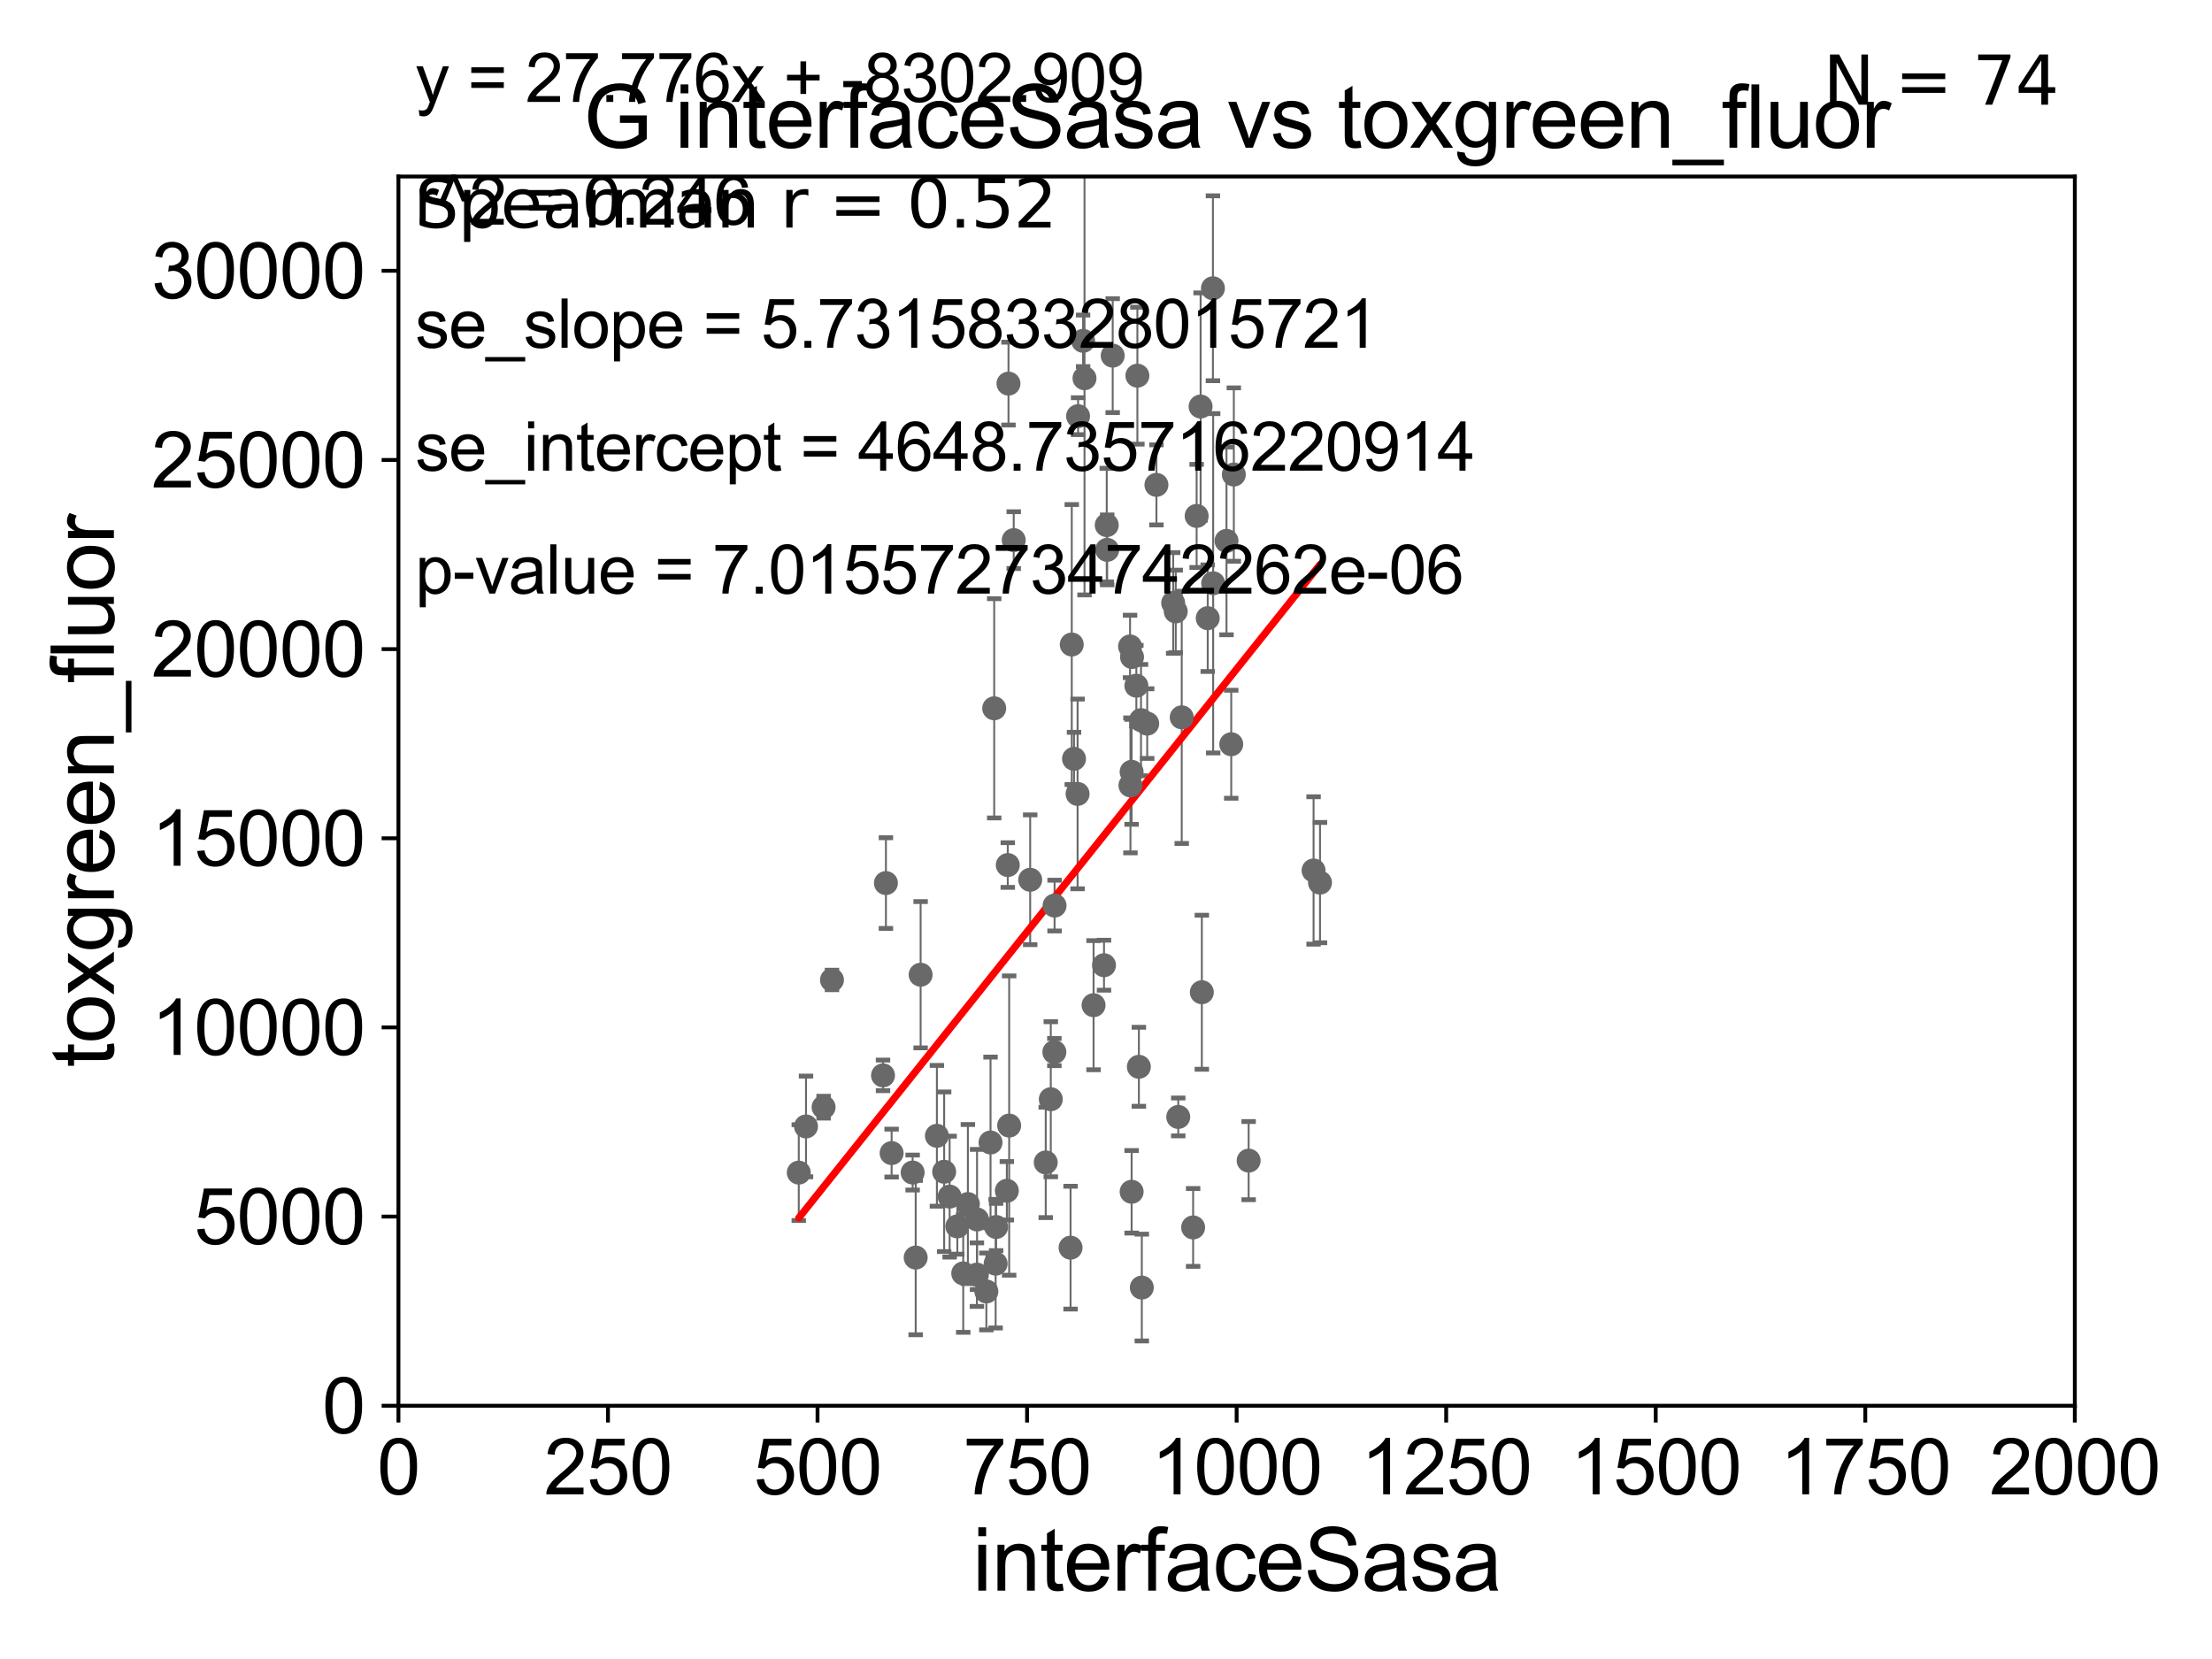 <?xml version="1.0" encoding="utf-8" standalone="no"?>
<!DOCTYPE svg PUBLIC "-//W3C//DTD SVG 1.1//EN"
  "http://www.w3.org/Graphics/SVG/1.1/DTD/svg11.dtd">
<svg xmlns:xlink="http://www.w3.org/1999/xlink" width="460.8pt" height="345.6pt" viewBox="0 0 460.8 345.6" xmlns="http://www.w3.org/2000/svg" version="1.1">
 <defs>
  <style type="text/css">*{stroke-linejoin: round; stroke-linecap: butt}</style>
 </defs>
 <g id="figure_1">
  <g id="patch_1">
   <path d="M 0 345.6 
L 460.8 345.6 
L 460.8 0 
L 0 0 
z
" style="fill: #ffffff"/>
  </g>
  <g id="axes_1">
   <g id="patch_2">
    <path d="M 83 292.84 
L 432.225 292.84 
L 432.225 36.775 
L 83 36.775 
z
" style="fill: #ffffff"/>
   </g>
   <g id="PathCollection_1">
    <defs>
     <path id="ma55c085966" d="M 0 1.118 
C 0.297 1.118 0.581 1 0.791 0.791 
C 1 0.581 1.118 0.297 1.118 0 
C 1.118 -0.297 1 -0.581 0.791 -0.791 
C 0.581 -1 0.297 -1.118 0 -1.118 
C -0.297 -1.118 -0.581 -1 -0.791 -0.791 
C -1 -0.581 -1.118 -0.297 -1.118 0 
C -1.118 0.297 -1 0.581 -0.791 0.791 
C -0.581 1 -0.297 1.118 0 1.118 
z
" style="stroke: #696969"/>
    </defs>
    <g clip-path="url(#pcddfff18aa)">
     <use xlink:href="#ma55c085966" x="252.725" y="121.509" style="fill: #696969; stroke: #696969"/>
     <use xlink:href="#ma55c085966" x="209.744" y="248.062" style="fill: #696969; stroke: #696969"/>
     <use xlink:href="#ma55c085966" x="223.017" y="259.913" style="fill: #696969; stroke: #696969"/>
     <use xlink:href="#ma55c085966" x="184.551" y="183.96" style="fill: #696969; stroke: #696969"/>
     <use xlink:href="#ma55c085966" x="166.398" y="244.277" style="fill: #696969; stroke: #696969"/>
     <use xlink:href="#ma55c085966" x="250.364" y="206.701" style="fill: #696969; stroke: #696969"/>
     <use xlink:href="#ma55c085966" x="205.477" y="269.033" style="fill: #696969; stroke: #696969"/>
     <use xlink:href="#ma55c085966" x="248.55" y="255.698" style="fill: #696969; stroke: #696969"/>
     <use xlink:href="#ma55c085966" x="190.121" y="244.261" style="fill: #696969; stroke: #696969"/>
     <use xlink:href="#ma55c085966" x="245.451" y="232.681" style="fill: #696969; stroke: #696969"/>
     <use xlink:href="#ma55c085966" x="235.739" y="248.27" style="fill: #696969; stroke: #696969"/>
     <use xlink:href="#ma55c085966" x="237.247" y="222.232" style="fill: #696969; stroke: #696969"/>
     <use xlink:href="#ma55c085966" x="235.735" y="160.788" style="fill: #696969; stroke: #696969"/>
     <use xlink:href="#ma55c085966" x="260.116" y="241.779" style="fill: #696969; stroke: #696969"/>
     <use xlink:href="#ma55c085966" x="227.808" y="209.4" style="fill: #696969; stroke: #696969"/>
     <use xlink:href="#ma55c085966" x="274.983" y="183.863" style="fill: #696969; stroke: #696969"/>
     <use xlink:href="#ma55c085966" x="210.085" y="79.913" style="fill: #696969; stroke: #696969"/>
     <use xlink:href="#ma55c085966" x="191.784" y="203.052" style="fill: #696969; stroke: #696969"/>
     <use xlink:href="#ma55c085966" x="235.493" y="163.613" style="fill: #696969; stroke: #696969"/>
     <use xlink:href="#ma55c085966" x="230.645" y="114.543" style="fill: #696969; stroke: #696969"/>
     <use xlink:href="#ma55c085966" x="207.511" y="255.603" style="fill: #696969; stroke: #696969"/>
     <use xlink:href="#ma55c085966" x="190.755" y="261.975" style="fill: #696969; stroke: #696969"/>
     <use xlink:href="#ma55c085966" x="201.628" y="250.824" style="fill: #696969; stroke: #696969"/>
     <use xlink:href="#ma55c085966" x="197.827" y="249.277" style="fill: #696969; stroke: #696969"/>
     <use xlink:href="#ma55c085966" x="185.74" y="240.209" style="fill: #696969; stroke: #696969"/>
     <use xlink:href="#ma55c085966" x="203.535" y="254.037" style="fill: #696969; stroke: #696969"/>
     <use xlink:href="#ma55c085966" x="183.95" y="224.022" style="fill: #696969; stroke: #696969"/>
     <use xlink:href="#ma55c085966" x="206.346" y="238" style="fill: #696969; stroke: #696969"/>
     <use xlink:href="#ma55c085966" x="207.41" y="263.244" style="fill: #696969; stroke: #696969"/>
     <use xlink:href="#ma55c085966" x="200.657" y="265.272" style="fill: #696969; stroke: #696969"/>
     <use xlink:href="#ma55c085966" x="196.685" y="244.096" style="fill: #696969; stroke: #696969"/>
     <use xlink:href="#ma55c085966" x="203.504" y="265.53" style="fill: #696969; stroke: #696969"/>
     <use xlink:href="#ma55c085966" x="217.845" y="242.157" style="fill: #696969; stroke: #696969"/>
     <use xlink:href="#ma55c085966" x="195.173" y="236.609" style="fill: #696969; stroke: #696969"/>
     <use xlink:href="#ma55c085966" x="244.393" y="125.604" style="fill: #696969; stroke: #696969"/>
     <use xlink:href="#ma55c085966" x="199.43" y="255.473" style="fill: #696969; stroke: #696969"/>
     <use xlink:href="#ma55c085966" x="209.94" y="180.204" style="fill: #696969; stroke: #696969"/>
     <use xlink:href="#ma55c085966" x="173.315" y="204.143" style="fill: #696969; stroke: #696969"/>
     <use xlink:href="#ma55c085966" x="171.569" y="230.647" style="fill: #696969; stroke: #696969"/>
     <use xlink:href="#ma55c085966" x="207.111" y="147.554" style="fill: #696969; stroke: #696969"/>
     <use xlink:href="#ma55c085966" x="255.503" y="112.679" style="fill: #696969; stroke: #696969"/>
     <use xlink:href="#ma55c085966" x="236.724" y="142.84" style="fill: #696969; stroke: #696969"/>
     <use xlink:href="#ma55c085966" x="250.106" y="84.686" style="fill: #696969; stroke: #696969"/>
     <use xlink:href="#ma55c085966" x="237.693" y="150.011" style="fill: #696969; stroke: #696969"/>
     <use xlink:href="#ma55c085966" x="219.685" y="188.648" style="fill: #696969; stroke: #696969"/>
     <use xlink:href="#ma55c085966" x="223.268" y="134.265" style="fill: #696969; stroke: #696969"/>
     <use xlink:href="#ma55c085966" x="240.907" y="101.009" style="fill: #696969; stroke: #696969"/>
     <use xlink:href="#ma55c085966" x="236.938" y="78.259" style="fill: #696969; stroke: #696969"/>
     <use xlink:href="#ma55c085966" x="246.177" y="149.433" style="fill: #696969; stroke: #696969"/>
     <use xlink:href="#ma55c085966" x="235.411" y="134.669" style="fill: #696969; stroke: #696969"/>
     <use xlink:href="#ma55c085966" x="256.49" y="155.039" style="fill: #696969; stroke: #696969"/>
     <use xlink:href="#ma55c085966" x="249.283" y="107.477" style="fill: #696969; stroke: #696969"/>
     <use xlink:href="#ma55c085966" x="238.983" y="150.741" style="fill: #696969; stroke: #696969"/>
     <use xlink:href="#ma55c085966" x="252.676" y="60.054" style="fill: #696969; stroke: #696969"/>
     <use xlink:href="#ma55c085966" x="257.029" y="98.854" style="fill: #696969; stroke: #696969"/>
     <use xlink:href="#ma55c085966" x="214.605" y="183.272" style="fill: #696969; stroke: #696969"/>
     <use xlink:href="#ma55c085966" x="235.821" y="136.865" style="fill: #696969; stroke: #696969"/>
     <use xlink:href="#ma55c085966" x="230.555" y="109.389" style="fill: #696969; stroke: #696969"/>
     <use xlink:href="#ma55c085966" x="225.63" y="71.003" style="fill: #696969; stroke: #696969"/>
     <use xlink:href="#ma55c085966" x="273.642" y="181.333" style="fill: #696969; stroke: #696969"/>
     <use xlink:href="#ma55c085966" x="218.899" y="228.989" style="fill: #696969; stroke: #696969"/>
     <use xlink:href="#ma55c085966" x="223.738" y="158.076" style="fill: #696969; stroke: #696969"/>
     <use xlink:href="#ma55c085966" x="219.641" y="219.168" style="fill: #696969; stroke: #696969"/>
     <use xlink:href="#ma55c085966" x="229.984" y="201.071" style="fill: #696969; stroke: #696969"/>
     <use xlink:href="#ma55c085966" x="237.86" y="268.22" style="fill: #696969; stroke: #696969"/>
     <use xlink:href="#ma55c085966" x="224.48" y="165.387" style="fill: #696969; stroke: #696969"/>
     <use xlink:href="#ma55c085966" x="210.226" y="234.475" style="fill: #696969; stroke: #696969"/>
     <use xlink:href="#ma55c085966" x="225.922" y="78.794" style="fill: #696969; stroke: #696969"/>
     <use xlink:href="#ma55c085966" x="224.583" y="86.698" style="fill: #696969; stroke: #696969"/>
     <use xlink:href="#ma55c085966" x="211.178" y="112.516" style="fill: #696969; stroke: #696969"/>
     <use xlink:href="#ma55c085966" x="251.592" y="128.779" style="fill: #696969; stroke: #696969"/>
     <use xlink:href="#ma55c085966" x="244.929" y="127.368" style="fill: #696969; stroke: #696969"/>
     <use xlink:href="#ma55c085966" x="231.796" y="74.086" style="fill: #696969; stroke: #696969"/>
     <use xlink:href="#ma55c085966" x="167.909" y="234.659" style="fill: #696969; stroke: #696969"/>
    </g>
   </g>
   <g id="matplotlib.axis_1">
    <g id="xtick_1">
     <g id="line2d_1">
      <defs>
       <path id="m90ffbbd02d" d="M 0 0 
L 0 3.5 
" style="stroke: #000000; stroke-width: 0.8"/>
      </defs>
      <g>
       <use xlink:href="#m90ffbbd02d" x="83" y="292.84" style="stroke: #000000; stroke-width: 0.8"/>
      </g>
     </g>
     <g id="text_1">
      <!-- 0 -->
      <g transform="translate(78.551 311.293)scale(0.16 -0.16)">
       <defs>
        <path id="ArialMT-30" d="M 266 2259 
Q 266 3072 433 3567 
Q 600 4063 929 4331 
Q 1259 4600 1759 4600 
Q 2128 4600 2406 4451 
Q 2684 4303 2865 4023 
Q 3047 3744 3150 3342 
Q 3253 2941 3253 2259 
Q 3253 1453 3087 958 
Q 2922 463 2592 192 
Q 2263 -78 1759 -78 
Q 1097 -78 719 397 
Q 266 969 266 2259 
z
M 844 2259 
Q 844 1131 1108 757 
Q 1372 384 1759 384 
Q 2147 384 2411 759 
Q 2675 1134 2675 2259 
Q 2675 3391 2411 3762 
Q 2147 4134 1753 4134 
Q 1366 4134 1134 3806 
Q 844 3388 844 2259 
z
" transform="scale(0.016)"/>
       </defs>
       <use xlink:href="#ArialMT-30"/>
      </g>
     </g>
    </g>
    <g id="xtick_2">
     <g id="line2d_2">
      <g>
       <use xlink:href="#m90ffbbd02d" x="126.653" y="292.84" style="stroke: #000000; stroke-width: 0.8"/>
      </g>
     </g>
     <g id="text_2">
      <!-- 250 -->
      <g transform="translate(113.307 311.293)scale(0.16 -0.16)">
       <defs>
        <path id="ArialMT-32" d="M 3222 541 
L 3222 0 
L 194 0 
Q 188 203 259 391 
Q 375 700 629 1000 
Q 884 1300 1366 1694 
Q 2113 2306 2375 2664 
Q 2638 3022 2638 3341 
Q 2638 3675 2398 3904 
Q 2159 4134 1775 4134 
Q 1369 4134 1125 3890 
Q 881 3647 878 3216 
L 300 3275 
Q 359 3922 746 4261 
Q 1134 4600 1788 4600 
Q 2447 4600 2831 4234 
Q 3216 3869 3216 3328 
Q 3216 3053 3103 2787 
Q 2991 2522 2730 2228 
Q 2469 1934 1863 1422 
Q 1356 997 1212 845 
Q 1069 694 975 541 
L 3222 541 
z
" transform="scale(0.016)"/>
        <path id="ArialMT-35" d="M 266 1200 
L 856 1250 
Q 922 819 1161 601 
Q 1400 384 1738 384 
Q 2144 384 2425 690 
Q 2706 997 2706 1503 
Q 2706 1984 2436 2262 
Q 2166 2541 1728 2541 
Q 1456 2541 1237 2417 
Q 1019 2294 894 2097 
L 366 2166 
L 809 4519 
L 3088 4519 
L 3088 3981 
L 1259 3981 
L 1013 2750 
Q 1425 3038 1878 3038 
Q 2478 3038 2890 2622 
Q 3303 2206 3303 1553 
Q 3303 931 2941 478 
Q 2500 -78 1738 -78 
Q 1113 -78 717 272 
Q 322 622 266 1200 
z
" transform="scale(0.016)"/>
       </defs>
       <use xlink:href="#ArialMT-32"/>
       <use xlink:href="#ArialMT-35" x="55.615"/>
       <use xlink:href="#ArialMT-30" x="111.23"/>
      </g>
     </g>
    </g>
    <g id="xtick_3">
     <g id="line2d_3">
      <g>
       <use xlink:href="#m90ffbbd02d" x="170.306" y="292.84" style="stroke: #000000; stroke-width: 0.8"/>
      </g>
     </g>
     <g id="text_3">
      <!-- 500 -->
      <g transform="translate(156.96 311.293)scale(0.16 -0.16)">
       <use xlink:href="#ArialMT-35"/>
       <use xlink:href="#ArialMT-30" x="55.615"/>
       <use xlink:href="#ArialMT-30" x="111.23"/>
      </g>
     </g>
    </g>
    <g id="xtick_4">
     <g id="line2d_4">
      <g>
       <use xlink:href="#m90ffbbd02d" x="213.959" y="292.84" style="stroke: #000000; stroke-width: 0.8"/>
      </g>
     </g>
     <g id="text_4">
      <!-- 750 -->
      <g transform="translate(200.613 311.293)scale(0.16 -0.16)">
       <defs>
        <path id="ArialMT-37" d="M 303 3981 
L 303 4522 
L 3269 4522 
L 3269 4084 
Q 2831 3619 2401 2847 
Q 1972 2075 1738 1259 
Q 1569 684 1522 0 
L 944 0 
Q 953 541 1156 1306 
Q 1359 2072 1739 2783 
Q 2119 3494 2547 3981 
L 303 3981 
z
" transform="scale(0.016)"/>
       </defs>
       <use xlink:href="#ArialMT-37"/>
       <use xlink:href="#ArialMT-35" x="55.615"/>
       <use xlink:href="#ArialMT-30" x="111.23"/>
      </g>
     </g>
    </g>
    <g id="xtick_5">
     <g id="line2d_5">
      <g>
       <use xlink:href="#m90ffbbd02d" x="257.613" y="292.84" style="stroke: #000000; stroke-width: 0.8"/>
      </g>
     </g>
     <g id="text_5">
      <!-- 1000 -->
      <g transform="translate(239.817 311.293)scale(0.16 -0.16)">
       <defs>
        <path id="ArialMT-31" d="M 2384 0 
L 1822 0 
L 1822 3584 
Q 1619 3391 1289 3197 
Q 959 3003 697 2906 
L 697 3450 
Q 1169 3672 1522 3987 
Q 1875 4303 2022 4600 
L 2384 4600 
L 2384 0 
z
" transform="scale(0.016)"/>
       </defs>
       <use xlink:href="#ArialMT-31"/>
       <use xlink:href="#ArialMT-30" x="55.615"/>
       <use xlink:href="#ArialMT-30" x="111.23"/>
       <use xlink:href="#ArialMT-30" x="166.846"/>
      </g>
     </g>
    </g>
    <g id="xtick_6">
     <g id="line2d_6">
      <g>
       <use xlink:href="#m90ffbbd02d" x="301.266" y="292.84" style="stroke: #000000; stroke-width: 0.8"/>
      </g>
     </g>
     <g id="text_6">
      <!-- 1250 -->
      <g transform="translate(283.471 311.293)scale(0.16 -0.16)">
       <use xlink:href="#ArialMT-31"/>
       <use xlink:href="#ArialMT-32" x="55.615"/>
       <use xlink:href="#ArialMT-35" x="111.23"/>
       <use xlink:href="#ArialMT-30" x="166.846"/>
      </g>
     </g>
    </g>
    <g id="xtick_7">
     <g id="line2d_7">
      <g>
       <use xlink:href="#m90ffbbd02d" x="344.919" y="292.84" style="stroke: #000000; stroke-width: 0.8"/>
      </g>
     </g>
     <g id="text_7">
      <!-- 1500 -->
      <g transform="translate(327.124 311.293)scale(0.16 -0.16)">
       <use xlink:href="#ArialMT-31"/>
       <use xlink:href="#ArialMT-35" x="55.615"/>
       <use xlink:href="#ArialMT-30" x="111.23"/>
       <use xlink:href="#ArialMT-30" x="166.846"/>
      </g>
     </g>
    </g>
    <g id="xtick_8">
     <g id="line2d_8">
      <g>
       <use xlink:href="#m90ffbbd02d" x="388.572" y="292.84" style="stroke: #000000; stroke-width: 0.8"/>
      </g>
     </g>
     <g id="text_8">
      <!-- 1750 -->
      <g transform="translate(370.777 311.293)scale(0.16 -0.16)">
       <use xlink:href="#ArialMT-31"/>
       <use xlink:href="#ArialMT-37" x="55.615"/>
       <use xlink:href="#ArialMT-35" x="111.23"/>
       <use xlink:href="#ArialMT-30" x="166.846"/>
      </g>
     </g>
    </g>
    <g id="xtick_9">
     <g id="line2d_9">
      <g>
       <use xlink:href="#m90ffbbd02d" x="432.225" y="292.84" style="stroke: #000000; stroke-width: 0.8"/>
      </g>
     </g>
     <g id="text_9">
      <!-- 2000 -->
      <g transform="translate(414.43 311.293)scale(0.16 -0.16)">
       <use xlink:href="#ArialMT-32"/>
       <use xlink:href="#ArialMT-30" x="55.615"/>
       <use xlink:href="#ArialMT-30" x="111.23"/>
       <use xlink:href="#ArialMT-30" x="166.846"/>
      </g>
     </g>
    </g>
    <g id="text_10">
     <!-- interfaceSasa -->
     <g transform="translate(202.583 331.357)scale(0.18 -0.18)">
      <defs>
       <path id="ArialMT-69" d="M 425 3934 
L 425 4581 
L 988 4581 
L 988 3934 
L 425 3934 
z
M 425 0 
L 425 3319 
L 988 3319 
L 988 0 
L 425 0 
z
" transform="scale(0.016)"/>
       <path id="ArialMT-6e" d="M 422 0 
L 422 3319 
L 928 3319 
L 928 2847 
Q 1294 3394 1984 3394 
Q 2284 3394 2536 3286 
Q 2788 3178 2913 3003 
Q 3038 2828 3088 2588 
Q 3119 2431 3119 2041 
L 3119 0 
L 2556 0 
L 2556 2019 
Q 2556 2363 2490 2533 
Q 2425 2703 2258 2804 
Q 2091 2906 1866 2906 
Q 1506 2906 1245 2678 
Q 984 2450 984 1813 
L 984 0 
L 422 0 
z
" transform="scale(0.016)"/>
       <path id="ArialMT-74" d="M 1650 503 
L 1731 6 
Q 1494 -44 1306 -44 
Q 1000 -44 831 53 
Q 663 150 594 308 
Q 525 466 525 972 
L 525 2881 
L 113 2881 
L 113 3319 
L 525 3319 
L 525 4141 
L 1084 4478 
L 1084 3319 
L 1650 3319 
L 1650 2881 
L 1084 2881 
L 1084 941 
Q 1084 700 1114 631 
Q 1144 563 1211 522 
Q 1278 481 1403 481 
Q 1497 481 1650 503 
z
" transform="scale(0.016)"/>
       <path id="ArialMT-65" d="M 2694 1069 
L 3275 997 
Q 3138 488 2766 206 
Q 2394 -75 1816 -75 
Q 1088 -75 661 373 
Q 234 822 234 1631 
Q 234 2469 665 2931 
Q 1097 3394 1784 3394 
Q 2450 3394 2872 2941 
Q 3294 2488 3294 1666 
Q 3294 1616 3291 1516 
L 816 1516 
Q 847 969 1125 678 
Q 1403 388 1819 388 
Q 2128 388 2347 550 
Q 2566 713 2694 1069 
z
M 847 1978 
L 2700 1978 
Q 2663 2397 2488 2606 
Q 2219 2931 1791 2931 
Q 1403 2931 1139 2672 
Q 875 2413 847 1978 
z
" transform="scale(0.016)"/>
       <path id="ArialMT-72" d="M 416 0 
L 416 3319 
L 922 3319 
L 922 2816 
Q 1116 3169 1280 3281 
Q 1444 3394 1641 3394 
Q 1925 3394 2219 3213 
L 2025 2691 
Q 1819 2813 1613 2813 
Q 1428 2813 1281 2702 
Q 1134 2591 1072 2394 
Q 978 2094 978 1738 
L 978 0 
L 416 0 
z
" transform="scale(0.016)"/>
       <path id="ArialMT-66" d="M 556 0 
L 556 2881 
L 59 2881 
L 59 3319 
L 556 3319 
L 556 3672 
Q 556 4006 616 4169 
Q 697 4388 901 4523 
Q 1106 4659 1475 4659 
Q 1713 4659 2000 4603 
L 1916 4113 
Q 1741 4144 1584 4144 
Q 1328 4144 1222 4034 
Q 1116 3925 1116 3625 
L 1116 3319 
L 1763 3319 
L 1763 2881 
L 1116 2881 
L 1116 0 
L 556 0 
z
" transform="scale(0.016)"/>
       <path id="ArialMT-61" d="M 2588 409 
Q 2275 144 1986 34 
Q 1697 -75 1366 -75 
Q 819 -75 525 192 
Q 231 459 231 875 
Q 231 1119 342 1320 
Q 453 1522 633 1644 
Q 813 1766 1038 1828 
Q 1203 1872 1538 1913 
Q 2219 1994 2541 2106 
Q 2544 2222 2544 2253 
Q 2544 2597 2384 2738 
Q 2169 2928 1744 2928 
Q 1347 2928 1158 2789 
Q 969 2650 878 2297 
L 328 2372 
Q 403 2725 575 2942 
Q 747 3159 1072 3276 
Q 1397 3394 1825 3394 
Q 2250 3394 2515 3294 
Q 2781 3194 2906 3042 
Q 3031 2891 3081 2659 
Q 3109 2516 3109 2141 
L 3109 1391 
Q 3109 606 3145 398 
Q 3181 191 3288 0 
L 2700 0 
Q 2613 175 2588 409 
z
M 2541 1666 
Q 2234 1541 1622 1453 
Q 1275 1403 1131 1340 
Q 988 1278 909 1158 
Q 831 1038 831 891 
Q 831 666 1001 516 
Q 1172 366 1500 366 
Q 1825 366 2078 508 
Q 2331 650 2450 897 
Q 2541 1088 2541 1459 
L 2541 1666 
z
" transform="scale(0.016)"/>
       <path id="ArialMT-63" d="M 2588 1216 
L 3141 1144 
Q 3050 572 2676 248 
Q 2303 -75 1759 -75 
Q 1078 -75 664 370 
Q 250 816 250 1647 
Q 250 2184 428 2587 
Q 606 2991 970 3192 
Q 1334 3394 1763 3394 
Q 2303 3394 2647 3120 
Q 2991 2847 3088 2344 
L 2541 2259 
Q 2463 2594 2264 2762 
Q 2066 2931 1784 2931 
Q 1359 2931 1093 2626 
Q 828 2322 828 1663 
Q 828 994 1084 691 
Q 1341 388 1753 388 
Q 2084 388 2306 591 
Q 2528 794 2588 1216 
z
" transform="scale(0.016)"/>
       <path id="ArialMT-53" d="M 288 1472 
L 859 1522 
Q 900 1178 1048 958 
Q 1197 738 1509 602 
Q 1822 466 2213 466 
Q 2559 466 2825 569 
Q 3091 672 3220 851 
Q 3350 1031 3350 1244 
Q 3350 1459 3225 1620 
Q 3100 1781 2813 1891 
Q 2628 1963 1997 2114 
Q 1366 2266 1113 2400 
Q 784 2572 623 2826 
Q 463 3081 463 3397 
Q 463 3744 659 4045 
Q 856 4347 1234 4503 
Q 1613 4659 2075 4659 
Q 2584 4659 2973 4495 
Q 3363 4331 3572 4012 
Q 3781 3694 3797 3291 
L 3216 3247 
Q 3169 3681 2898 3903 
Q 2628 4125 2100 4125 
Q 1550 4125 1298 3923 
Q 1047 3722 1047 3438 
Q 1047 3191 1225 3031 
Q 1400 2872 2139 2705 
Q 2878 2538 3153 2413 
Q 3553 2228 3743 1945 
Q 3934 1663 3934 1294 
Q 3934 928 3725 604 
Q 3516 281 3123 101 
Q 2731 -78 2241 -78 
Q 1619 -78 1198 103 
Q 778 284 539 648 
Q 300 1013 288 1472 
z
" transform="scale(0.016)"/>
       <path id="ArialMT-73" d="M 197 991 
L 753 1078 
Q 800 744 1014 566 
Q 1228 388 1613 388 
Q 2000 388 2187 545 
Q 2375 703 2375 916 
Q 2375 1106 2209 1216 
Q 2094 1291 1634 1406 
Q 1016 1563 777 1677 
Q 538 1791 414 1992 
Q 291 2194 291 2438 
Q 291 2659 392 2848 
Q 494 3038 669 3163 
Q 800 3259 1026 3326 
Q 1253 3394 1513 3394 
Q 1903 3394 2198 3281 
Q 2494 3169 2634 2976 
Q 2775 2784 2828 2463 
L 2278 2388 
Q 2241 2644 2061 2787 
Q 1881 2931 1553 2931 
Q 1166 2931 1000 2803 
Q 834 2675 834 2503 
Q 834 2394 903 2306 
Q 972 2216 1119 2156 
Q 1203 2125 1616 2013 
Q 2213 1853 2448 1751 
Q 2684 1650 2818 1456 
Q 2953 1263 2953 975 
Q 2953 694 2789 445 
Q 2625 197 2315 61 
Q 2006 -75 1616 -75 
Q 969 -75 630 194 
Q 291 463 197 991 
z
" transform="scale(0.016)"/>
      </defs>
      <use xlink:href="#ArialMT-69"/>
      <use xlink:href="#ArialMT-6e" x="22.217"/>
      <use xlink:href="#ArialMT-74" x="77.832"/>
      <use xlink:href="#ArialMT-65" x="105.615"/>
      <use xlink:href="#ArialMT-72" x="161.23"/>
      <use xlink:href="#ArialMT-66" x="194.531"/>
      <use xlink:href="#ArialMT-61" x="222.314"/>
      <use xlink:href="#ArialMT-63" x="277.93"/>
      <use xlink:href="#ArialMT-65" x="327.93"/>
      <use xlink:href="#ArialMT-53" x="383.545"/>
      <use xlink:href="#ArialMT-61" x="450.244"/>
      <use xlink:href="#ArialMT-73" x="505.859"/>
      <use xlink:href="#ArialMT-61" x="555.859"/>
     </g>
    </g>
   </g>
   <g id="matplotlib.axis_2">
    <g id="ytick_1">
     <g id="line2d_10">
      <defs>
       <path id="mcca9f2c65d" d="M 0 0 
L -3.5 0 
" style="stroke: #000000; stroke-width: 0.8"/>
      </defs>
      <g>
       <use xlink:href="#mcca9f2c65d" x="83" y="292.84" style="stroke: #000000; stroke-width: 0.8"/>
      </g>
     </g>
     <g id="text_11">
      <!-- 0 -->
      <g transform="translate(67.103 298.566)scale(0.16 -0.16)">
       <use xlink:href="#ArialMT-30"/>
      </g>
     </g>
    </g>
    <g id="ytick_2">
     <g id="line2d_11">
      <g>
       <use xlink:href="#mcca9f2c65d" x="83" y="253.435" style="stroke: #000000; stroke-width: 0.8"/>
      </g>
     </g>
     <g id="text_12">
      <!-- 5000 -->
      <g transform="translate(40.41 259.162)scale(0.16 -0.16)">
       <use xlink:href="#ArialMT-35"/>
       <use xlink:href="#ArialMT-30" x="55.615"/>
       <use xlink:href="#ArialMT-30" x="111.23"/>
       <use xlink:href="#ArialMT-30" x="166.846"/>
      </g>
     </g>
    </g>
    <g id="ytick_3">
     <g id="line2d_12">
      <g>
       <use xlink:href="#mcca9f2c65d" x="83" y="214.031" style="stroke: #000000; stroke-width: 0.8"/>
      </g>
     </g>
     <g id="text_13">
      <!-- 10000 -->
      <g transform="translate(31.512 219.757)scale(0.16 -0.16)">
       <use xlink:href="#ArialMT-31"/>
       <use xlink:href="#ArialMT-30" x="55.615"/>
       <use xlink:href="#ArialMT-30" x="111.23"/>
       <use xlink:href="#ArialMT-30" x="166.846"/>
       <use xlink:href="#ArialMT-30" x="222.461"/>
      </g>
     </g>
    </g>
    <g id="ytick_4">
     <g id="line2d_13">
      <g>
       <use xlink:href="#mcca9f2c65d" x="83" y="174.626" style="stroke: #000000; stroke-width: 0.8"/>
      </g>
     </g>
     <g id="text_14">
      <!-- 15000 -->
      <g transform="translate(31.512 180.352)scale(0.16 -0.16)">
       <use xlink:href="#ArialMT-31"/>
       <use xlink:href="#ArialMT-35" x="55.615"/>
       <use xlink:href="#ArialMT-30" x="111.23"/>
       <use xlink:href="#ArialMT-30" x="166.846"/>
       <use xlink:href="#ArialMT-30" x="222.461"/>
      </g>
     </g>
    </g>
    <g id="ytick_5">
     <g id="line2d_14">
      <g>
       <use xlink:href="#mcca9f2c65d" x="83" y="135.221" style="stroke: #000000; stroke-width: 0.8"/>
      </g>
     </g>
     <g id="text_15">
      <!-- 20000 -->
      <g transform="translate(31.512 140.948)scale(0.16 -0.16)">
       <use xlink:href="#ArialMT-32"/>
       <use xlink:href="#ArialMT-30" x="55.615"/>
       <use xlink:href="#ArialMT-30" x="111.23"/>
       <use xlink:href="#ArialMT-30" x="166.846"/>
       <use xlink:href="#ArialMT-30" x="222.461"/>
      </g>
     </g>
    </g>
    <g id="ytick_6">
     <g id="line2d_15">
      <g>
       <use xlink:href="#mcca9f2c65d" x="83" y="95.817" style="stroke: #000000; stroke-width: 0.8"/>
      </g>
     </g>
     <g id="text_16">
      <!-- 25000 -->
      <g transform="translate(31.512 101.543)scale(0.16 -0.16)">
       <use xlink:href="#ArialMT-32"/>
       <use xlink:href="#ArialMT-35" x="55.615"/>
       <use xlink:href="#ArialMT-30" x="111.23"/>
       <use xlink:href="#ArialMT-30" x="166.846"/>
       <use xlink:href="#ArialMT-30" x="222.461"/>
      </g>
     </g>
    </g>
    <g id="ytick_7">
     <g id="line2d_16">
      <g>
       <use xlink:href="#mcca9f2c65d" x="83" y="56.412" style="stroke: #000000; stroke-width: 0.8"/>
      </g>
     </g>
     <g id="text_17">
      <!-- 30000 -->
      <g transform="translate(31.512 62.138)scale(0.16 -0.16)">
       <defs>
        <path id="ArialMT-33" d="M 269 1209 
L 831 1284 
Q 928 806 1161 595 
Q 1394 384 1728 384 
Q 2125 384 2398 659 
Q 2672 934 2672 1341 
Q 2672 1728 2419 1979 
Q 2166 2231 1775 2231 
Q 1616 2231 1378 2169 
L 1441 2663 
Q 1497 2656 1531 2656 
Q 1891 2656 2178 2843 
Q 2466 3031 2466 3422 
Q 2466 3731 2256 3934 
Q 2047 4138 1716 4138 
Q 1388 4138 1169 3931 
Q 950 3725 888 3313 
L 325 3413 
Q 428 3978 793 4289 
Q 1159 4600 1703 4600 
Q 2078 4600 2393 4439 
Q 2709 4278 2876 4000 
Q 3044 3722 3044 3409 
Q 3044 3113 2884 2869 
Q 2725 2625 2413 2481 
Q 2819 2388 3044 2092 
Q 3269 1797 3269 1353 
Q 3269 753 2831 336 
Q 2394 -81 1725 -81 
Q 1122 -81 723 278 
Q 325 638 269 1209 
z
" transform="scale(0.016)"/>
       </defs>
       <use xlink:href="#ArialMT-33"/>
       <use xlink:href="#ArialMT-30" x="55.615"/>
       <use xlink:href="#ArialMT-30" x="111.23"/>
       <use xlink:href="#ArialMT-30" x="166.846"/>
       <use xlink:href="#ArialMT-30" x="222.461"/>
      </g>
     </g>
    </g>
    <g id="text_18">
     <!-- toxgreen_fluor -->
     <g transform="translate(23.724 222.34)rotate(-90)scale(0.18 -0.18)">
      <defs>
       <path id="ArialMT-6f" d="M 213 1659 
Q 213 2581 725 3025 
Q 1153 3394 1769 3394 
Q 2453 3394 2887 2945 
Q 3322 2497 3322 1706 
Q 3322 1066 3130 698 
Q 2938 331 2570 128 
Q 2203 -75 1769 -75 
Q 1072 -75 642 372 
Q 213 819 213 1659 
z
M 791 1659 
Q 791 1022 1069 705 
Q 1347 388 1769 388 
Q 2188 388 2466 706 
Q 2744 1025 2744 1678 
Q 2744 2294 2464 2611 
Q 2184 2928 1769 2928 
Q 1347 2928 1069 2612 
Q 791 2297 791 1659 
z
" transform="scale(0.016)"/>
       <path id="ArialMT-78" d="M 47 0 
L 1259 1725 
L 138 3319 
L 841 3319 
L 1350 2541 
Q 1494 2319 1581 2169 
Q 1719 2375 1834 2534 
L 2394 3319 
L 3066 3319 
L 1919 1756 
L 3153 0 
L 2463 0 
L 1781 1031 
L 1600 1309 
L 728 0 
L 47 0 
z
" transform="scale(0.016)"/>
       <path id="ArialMT-67" d="M 319 -275 
L 866 -356 
Q 900 -609 1056 -725 
Q 1266 -881 1628 -881 
Q 2019 -881 2231 -725 
Q 2444 -569 2519 -288 
Q 2563 -116 2559 434 
Q 2191 0 1641 0 
Q 956 0 581 494 
Q 206 988 206 1678 
Q 206 2153 378 2554 
Q 550 2956 876 3175 
Q 1203 3394 1644 3394 
Q 2231 3394 2613 2919 
L 2613 3319 
L 3131 3319 
L 3131 450 
Q 3131 -325 2973 -648 
Q 2816 -972 2473 -1159 
Q 2131 -1347 1631 -1347 
Q 1038 -1347 672 -1080 
Q 306 -813 319 -275 
z
M 784 1719 
Q 784 1066 1043 766 
Q 1303 466 1694 466 
Q 2081 466 2343 764 
Q 2606 1063 2606 1700 
Q 2606 2309 2336 2618 
Q 2066 2928 1684 2928 
Q 1309 2928 1046 2623 
Q 784 2319 784 1719 
z
" transform="scale(0.016)"/>
       <path id="ArialMT-5f" d="M -97 -1272 
L -97 -866 
L 3631 -866 
L 3631 -1272 
L -97 -1272 
z
" transform="scale(0.016)"/>
       <path id="ArialMT-6c" d="M 409 0 
L 409 4581 
L 972 4581 
L 972 0 
L 409 0 
z
" transform="scale(0.016)"/>
       <path id="ArialMT-75" d="M 2597 0 
L 2597 488 
Q 2209 -75 1544 -75 
Q 1250 -75 995 37 
Q 741 150 617 320 
Q 494 491 444 738 
Q 409 903 409 1263 
L 409 3319 
L 972 3319 
L 972 1478 
Q 972 1038 1006 884 
Q 1059 663 1231 536 
Q 1403 409 1656 409 
Q 1909 409 2131 539 
Q 2353 669 2445 892 
Q 2538 1116 2538 1541 
L 2538 3319 
L 3100 3319 
L 3100 0 
L 2597 0 
z
" transform="scale(0.016)"/>
      </defs>
      <use xlink:href="#ArialMT-74"/>
      <use xlink:href="#ArialMT-6f" x="27.783"/>
      <use xlink:href="#ArialMT-78" x="83.398"/>
      <use xlink:href="#ArialMT-67" x="133.398"/>
      <use xlink:href="#ArialMT-72" x="189.014"/>
      <use xlink:href="#ArialMT-65" x="222.314"/>
      <use xlink:href="#ArialMT-65" x="277.93"/>
      <use xlink:href="#ArialMT-6e" x="333.545"/>
      <use xlink:href="#ArialMT-5f" x="389.16"/>
      <use xlink:href="#ArialMT-66" x="444.775"/>
      <use xlink:href="#ArialMT-6c" x="472.559"/>
      <use xlink:href="#ArialMT-75" x="494.775"/>
      <use xlink:href="#ArialMT-6f" x="550.391"/>
      <use xlink:href="#ArialMT-72" x="606.006"/>
     </g>
    </g>
   </g>
   <g id="LineCollection_1">
    <path d="M 252.725 156.853 
L 252.725 86.165 
" clip-path="url(#pcddfff18aa)" style="fill: none; stroke: #696969; stroke-width: 0.4"/>
    <path d="M 209.744 254.149 
L 209.744 241.976 
" clip-path="url(#pcddfff18aa)" style="fill: none; stroke: #696969; stroke-width: 0.4"/>
    <path d="M 223.017 272.705 
L 223.017 247.12 
" clip-path="url(#pcddfff18aa)" style="fill: none; stroke: #696969; stroke-width: 0.4"/>
    <path d="M 184.551 193.404 
L 184.551 174.516 
" clip-path="url(#pcddfff18aa)" style="fill: none; stroke: #696969; stroke-width: 0.4"/>
    <path d="M 166.398 254.255 
L 166.398 234.299 
" clip-path="url(#pcddfff18aa)" style="fill: none; stroke: #696969; stroke-width: 0.4"/>
    <path d="M 250.364 222.743 
L 250.364 190.658 
" clip-path="url(#pcddfff18aa)" style="fill: none; stroke: #696969; stroke-width: 0.4"/>
    <path d="M 205.477 277.041 
L 205.477 261.025 
" clip-path="url(#pcddfff18aa)" style="fill: none; stroke: #696969; stroke-width: 0.4"/>
    <path d="M 248.55 263.806 
L 248.55 247.59 
" clip-path="url(#pcddfff18aa)" style="fill: none; stroke: #696969; stroke-width: 0.4"/>
    <path d="M 190.121 247.901 
L 190.121 240.621 
" clip-path="url(#pcddfff18aa)" style="fill: none; stroke: #696969; stroke-width: 0.4"/>
    <path d="M 245.451 236.627 
L 245.451 228.734 
" clip-path="url(#pcddfff18aa)" style="fill: none; stroke: #696969; stroke-width: 0.4"/>
    <path d="M 235.739 256.868 
L 235.739 239.671 
" clip-path="url(#pcddfff18aa)" style="fill: none; stroke: #696969; stroke-width: 0.4"/>
    <path d="M 237.247 230.461 
L 237.247 214.002 
" clip-path="url(#pcddfff18aa)" style="fill: none; stroke: #696969; stroke-width: 0.4"/>
    <path d="M 235.735 171.716 
L 235.735 149.86 
" clip-path="url(#pcddfff18aa)" style="fill: none; stroke: #696969; stroke-width: 0.4"/>
    <path d="M 260.116 249.921 
L 260.116 233.637 
" clip-path="url(#pcddfff18aa)" style="fill: none; stroke: #696969; stroke-width: 0.4"/>
    <path d="M 227.808 222.85 
L 227.808 195.951 
" clip-path="url(#pcddfff18aa)" style="fill: none; stroke: #696969; stroke-width: 0.4"/>
    <path d="M 274.983 196.395 
L 274.983 171.332 
" clip-path="url(#pcddfff18aa)" style="fill: none; stroke: #696969; stroke-width: 0.4"/>
    <path d="M 210.085 88.543 
L 210.085 71.283 
" clip-path="url(#pcddfff18aa)" style="fill: none; stroke: #696969; stroke-width: 0.4"/>
    <path d="M 191.784 218.291 
L 191.784 187.812 
" clip-path="url(#pcddfff18aa)" style="fill: none; stroke: #696969; stroke-width: 0.4"/>
    <path d="M 235.493 177.668 
L 235.493 149.557 
" clip-path="url(#pcddfff18aa)" style="fill: none; stroke: #696969; stroke-width: 0.4"/>
    <path d="M 230.645 121.822 
L 230.645 107.264 
" clip-path="url(#pcddfff18aa)" style="fill: none; stroke: #696969; stroke-width: 0.4"/>
    <path d="M 207.511 260.527 
L 207.511 250.679 
" clip-path="url(#pcddfff18aa)" style="fill: none; stroke: #696969; stroke-width: 0.4"/>
    <path d="M 190.755 278.053 
L 190.755 245.896 
" clip-path="url(#pcddfff18aa)" style="fill: none; stroke: #696969; stroke-width: 0.4"/>
    <path d="M 201.628 267.388 
L 201.628 234.26 
" clip-path="url(#pcddfff18aa)" style="fill: none; stroke: #696969; stroke-width: 0.4"/>
    <path d="M 197.827 261.868 
L 197.827 236.686 
" clip-path="url(#pcddfff18aa)" style="fill: none; stroke: #696969; stroke-width: 0.4"/>
    <path d="M 185.74 245.196 
L 185.74 235.223 
" clip-path="url(#pcddfff18aa)" style="fill: none; stroke: #696969; stroke-width: 0.4"/>
    <path d="M 203.535 268.638 
L 203.535 239.436 
" clip-path="url(#pcddfff18aa)" style="fill: none; stroke: #696969; stroke-width: 0.4"/>
    <path d="M 183.95 227.21 
L 183.95 220.833 
" clip-path="url(#pcddfff18aa)" style="fill: none; stroke: #696969; stroke-width: 0.4"/>
    <path d="M 206.346 255.789 
L 206.346 220.212 
" clip-path="url(#pcddfff18aa)" style="fill: none; stroke: #696969; stroke-width: 0.4"/>
    <path d="M 207.41 276.639 
L 207.41 249.848 
" clip-path="url(#pcddfff18aa)" style="fill: none; stroke: #696969; stroke-width: 0.4"/>
    <path d="M 200.657 277.542 
L 200.657 253.001 
" clip-path="url(#pcddfff18aa)" style="fill: none; stroke: #696969; stroke-width: 0.4"/>
    <path d="M 196.685 260.72 
L 196.685 227.471 
" clip-path="url(#pcddfff18aa)" style="fill: none; stroke: #696969; stroke-width: 0.4"/>
    <path d="M 203.504 272.148 
L 203.504 258.911 
" clip-path="url(#pcddfff18aa)" style="fill: none; stroke: #696969; stroke-width: 0.4"/>
    <path d="M 217.845 253.647 
L 217.845 230.666 
" clip-path="url(#pcddfff18aa)" style="fill: none; stroke: #696969; stroke-width: 0.4"/>
    <path d="M 195.173 251.274 
L 195.173 221.944 
" clip-path="url(#pcddfff18aa)" style="fill: none; stroke: #696969; stroke-width: 0.4"/>
    <path d="M 244.393 136.09 
L 244.393 115.117 
" clip-path="url(#pcddfff18aa)" style="fill: none; stroke: #696969; stroke-width: 0.4"/>
    <path d="M 199.43 261.269 
L 199.43 249.676 
" clip-path="url(#pcddfff18aa)" style="fill: none; stroke: #696969; stroke-width: 0.4"/>
    <path d="M 209.94 184.856 
L 209.94 175.551 
" clip-path="url(#pcddfff18aa)" style="fill: none; stroke: #696969; stroke-width: 0.4"/>
    <path d="M 173.315 206.174 
L 173.315 202.111 
" clip-path="url(#pcddfff18aa)" style="fill: none; stroke: #696969; stroke-width: 0.4"/>
    <path d="M 171.569 232.928 
L 171.569 228.365 
" clip-path="url(#pcddfff18aa)" style="fill: none; stroke: #696969; stroke-width: 0.4"/>
    <path d="M 207.111 170.389 
L 207.111 124.719 
" clip-path="url(#pcddfff18aa)" style="fill: none; stroke: #696969; stroke-width: 0.4"/>
    <path d="M 255.503 132.241 
L 255.503 93.117 
" clip-path="url(#pcddfff18aa)" style="fill: none; stroke: #696969; stroke-width: 0.4"/>
    <path d="M 236.724 151.238 
L 236.724 134.442 
" clip-path="url(#pcddfff18aa)" style="fill: none; stroke: #696969; stroke-width: 0.4"/>
    <path d="M 250.106 108.359 
L 250.106 61.014 
" clip-path="url(#pcddfff18aa)" style="fill: none; stroke: #696969; stroke-width: 0.4"/>
    <path d="M 237.693 161.605 
L 237.693 138.416 
" clip-path="url(#pcddfff18aa)" style="fill: none; stroke: #696969; stroke-width: 0.4"/>
    <path d="M 219.685 193.934 
L 219.685 183.362 
" clip-path="url(#pcddfff18aa)" style="fill: none; stroke: #696969; stroke-width: 0.4"/>
    <path d="M 223.268 163.427 
L 223.268 105.104 
" clip-path="url(#pcddfff18aa)" style="fill: none; stroke: #696969; stroke-width: 0.4"/>
    <path d="M 240.907 109.352 
L 240.907 92.666 
" clip-path="url(#pcddfff18aa)" style="fill: none; stroke: #696969; stroke-width: 0.4"/>
    <path d="M 236.938 92.522 
L 236.938 63.995 
" clip-path="url(#pcddfff18aa)" style="fill: none; stroke: #696969; stroke-width: 0.4"/>
    <path d="M 246.177 175.705 
L 246.177 123.161 
" clip-path="url(#pcddfff18aa)" style="fill: none; stroke: #696969; stroke-width: 0.4"/>
    <path d="M 235.411 141.174 
L 235.411 128.164 
" clip-path="url(#pcddfff18aa)" style="fill: none; stroke: #696969; stroke-width: 0.4"/>
    <path d="M 256.49 166.291 
L 256.49 143.787 
" clip-path="url(#pcddfff18aa)" style="fill: none; stroke: #696969; stroke-width: 0.4"/>
    <path d="M 249.283 118.22 
L 249.283 96.734 
" clip-path="url(#pcddfff18aa)" style="fill: none; stroke: #696969; stroke-width: 0.4"/>
    <path d="M 238.983 157.997 
L 238.983 143.485 
" clip-path="url(#pcddfff18aa)" style="fill: none; stroke: #696969; stroke-width: 0.4"/>
    <path d="M 252.676 79.311 
L 252.676 40.796 
" clip-path="url(#pcddfff18aa)" style="fill: none; stroke: #696969; stroke-width: 0.4"/>
    <path d="M 257.029 116.912 
L 257.029 80.797 
" clip-path="url(#pcddfff18aa)" style="fill: none; stroke: #696969; stroke-width: 0.4"/>
    <path d="M 214.605 196.787 
L 214.605 169.756 
" clip-path="url(#pcddfff18aa)" style="fill: none; stroke: #696969; stroke-width: 0.4"/>
    <path d="M 235.821 137.403 
L 235.821 136.327 
" clip-path="url(#pcddfff18aa)" style="fill: none; stroke: #696969; stroke-width: 0.4"/>
    <path d="M 230.555 121.222 
L 230.555 97.555 
" clip-path="url(#pcddfff18aa)" style="fill: none; stroke: #696969; stroke-width: 0.4"/>
    <path d="M 225.63 76.37 
L 225.63 65.636 
" clip-path="url(#pcddfff18aa)" style="fill: none; stroke: #696969; stroke-width: 0.4"/>
    <path d="M 273.642 196.682 
L 273.642 165.984 
" clip-path="url(#pcddfff18aa)" style="fill: none; stroke: #696969; stroke-width: 0.4"/>
    <path d="M 218.899 245.137 
L 218.899 212.84 
" clip-path="url(#pcddfff18aa)" style="fill: none; stroke: #696969; stroke-width: 0.4"/>
    <path d="M 223.738 163.596 
L 223.738 152.555 
" clip-path="url(#pcddfff18aa)" style="fill: none; stroke: #696969; stroke-width: 0.4"/>
    <path d="M 219.641 222 
L 219.641 216.336 
" clip-path="url(#pcddfff18aa)" style="fill: none; stroke: #696969; stroke-width: 0.4"/>
    <path d="M 229.984 206.275 
L 229.984 195.868 
" clip-path="url(#pcddfff18aa)" style="fill: none; stroke: #696969; stroke-width: 0.4"/>
    <path d="M 237.86 279.341 
L 237.86 257.098 
" clip-path="url(#pcddfff18aa)" style="fill: none; stroke: #696969; stroke-width: 0.4"/>
    <path d="M 224.48 185.147 
L 224.48 145.627 
" clip-path="url(#pcddfff18aa)" style="fill: none; stroke: #696969; stroke-width: 0.4"/>
    <path d="M 210.226 265.648 
L 210.226 203.303 
" clip-path="url(#pcddfff18aa)" style="fill: none; stroke: #696969; stroke-width: 0.4"/>
    <path d="M 225.922 123.929 
L 225.922 33.658 
" clip-path="url(#pcddfff18aa)" style="fill: none; stroke: #696969; stroke-width: 0.4"/>
    <path d="M 224.583 90.541 
L 224.583 82.854 
" clip-path="url(#pcddfff18aa)" style="fill: none; stroke: #696969; stroke-width: 0.4"/>
    <path d="M 211.178 118.43 
L 211.178 106.603 
" clip-path="url(#pcddfff18aa)" style="fill: none; stroke: #696969; stroke-width: 0.4"/>
    <path d="M 251.592 139.882 
L 251.592 117.676 
" clip-path="url(#pcddfff18aa)" style="fill: none; stroke: #696969; stroke-width: 0.4"/>
    <path d="M 244.929 135.966 
L 244.929 118.769 
" clip-path="url(#pcddfff18aa)" style="fill: none; stroke: #696969; stroke-width: 0.4"/>
    <path d="M 231.796 85.949 
L 231.796 62.223 
" clip-path="url(#pcddfff18aa)" style="fill: none; stroke: #696969; stroke-width: 0.4"/>
    <path d="M 167.909 245.147 
L 167.909 224.171 
" clip-path="url(#pcddfff18aa)" style="fill: none; stroke: #696969; stroke-width: 0.4"/>
   </g>
   <g id="line2d_17">
    <defs>
     <path id="m6a364c0704" d="M 1.5 0 
L -1.5 -0 
" style="stroke: #696969"/>
    </defs>
    <g clip-path="url(#pcddfff18aa)">
     <use xlink:href="#m6a364c0704" x="252.725" y="156.853" style="fill: #696969; stroke: #696969"/>
     <use xlink:href="#m6a364c0704" x="209.744" y="254.149" style="fill: #696969; stroke: #696969"/>
     <use xlink:href="#m6a364c0704" x="223.017" y="272.705" style="fill: #696969; stroke: #696969"/>
     <use xlink:href="#m6a364c0704" x="184.551" y="193.404" style="fill: #696969; stroke: #696969"/>
     <use xlink:href="#m6a364c0704" x="166.398" y="254.255" style="fill: #696969; stroke: #696969"/>
     <use xlink:href="#m6a364c0704" x="250.364" y="222.743" style="fill: #696969; stroke: #696969"/>
     <use xlink:href="#m6a364c0704" x="205.477" y="277.041" style="fill: #696969; stroke: #696969"/>
     <use xlink:href="#m6a364c0704" x="248.55" y="263.806" style="fill: #696969; stroke: #696969"/>
     <use xlink:href="#m6a364c0704" x="190.121" y="247.901" style="fill: #696969; stroke: #696969"/>
     <use xlink:href="#m6a364c0704" x="245.451" y="236.627" style="fill: #696969; stroke: #696969"/>
     <use xlink:href="#m6a364c0704" x="235.739" y="256.868" style="fill: #696969; stroke: #696969"/>
     <use xlink:href="#m6a364c0704" x="237.247" y="230.461" style="fill: #696969; stroke: #696969"/>
     <use xlink:href="#m6a364c0704" x="235.735" y="171.716" style="fill: #696969; stroke: #696969"/>
     <use xlink:href="#m6a364c0704" x="260.116" y="249.921" style="fill: #696969; stroke: #696969"/>
     <use xlink:href="#m6a364c0704" x="227.808" y="222.85" style="fill: #696969; stroke: #696969"/>
     <use xlink:href="#m6a364c0704" x="274.983" y="196.395" style="fill: #696969; stroke: #696969"/>
     <use xlink:href="#m6a364c0704" x="210.085" y="88.543" style="fill: #696969; stroke: #696969"/>
     <use xlink:href="#m6a364c0704" x="191.784" y="218.291" style="fill: #696969; stroke: #696969"/>
     <use xlink:href="#m6a364c0704" x="235.493" y="177.668" style="fill: #696969; stroke: #696969"/>
     <use xlink:href="#m6a364c0704" x="230.645" y="121.822" style="fill: #696969; stroke: #696969"/>
     <use xlink:href="#m6a364c0704" x="207.511" y="260.527" style="fill: #696969; stroke: #696969"/>
     <use xlink:href="#m6a364c0704" x="190.755" y="278.053" style="fill: #696969; stroke: #696969"/>
     <use xlink:href="#m6a364c0704" x="201.628" y="267.388" style="fill: #696969; stroke: #696969"/>
     <use xlink:href="#m6a364c0704" x="197.827" y="261.868" style="fill: #696969; stroke: #696969"/>
     <use xlink:href="#m6a364c0704" x="185.74" y="245.196" style="fill: #696969; stroke: #696969"/>
     <use xlink:href="#m6a364c0704" x="203.535" y="268.638" style="fill: #696969; stroke: #696969"/>
     <use xlink:href="#m6a364c0704" x="183.95" y="227.21" style="fill: #696969; stroke: #696969"/>
     <use xlink:href="#m6a364c0704" x="206.346" y="255.789" style="fill: #696969; stroke: #696969"/>
     <use xlink:href="#m6a364c0704" x="207.41" y="276.639" style="fill: #696969; stroke: #696969"/>
     <use xlink:href="#m6a364c0704" x="200.657" y="277.542" style="fill: #696969; stroke: #696969"/>
     <use xlink:href="#m6a364c0704" x="196.685" y="260.72" style="fill: #696969; stroke: #696969"/>
     <use xlink:href="#m6a364c0704" x="203.504" y="272.148" style="fill: #696969; stroke: #696969"/>
     <use xlink:href="#m6a364c0704" x="217.845" y="253.647" style="fill: #696969; stroke: #696969"/>
     <use xlink:href="#m6a364c0704" x="195.173" y="251.274" style="fill: #696969; stroke: #696969"/>
     <use xlink:href="#m6a364c0704" x="244.393" y="136.09" style="fill: #696969; stroke: #696969"/>
     <use xlink:href="#m6a364c0704" x="199.43" y="261.269" style="fill: #696969; stroke: #696969"/>
     <use xlink:href="#m6a364c0704" x="209.94" y="184.856" style="fill: #696969; stroke: #696969"/>
     <use xlink:href="#m6a364c0704" x="173.315" y="206.174" style="fill: #696969; stroke: #696969"/>
     <use xlink:href="#m6a364c0704" x="171.569" y="232.928" style="fill: #696969; stroke: #696969"/>
     <use xlink:href="#m6a364c0704" x="207.111" y="170.389" style="fill: #696969; stroke: #696969"/>
     <use xlink:href="#m6a364c0704" x="255.503" y="132.241" style="fill: #696969; stroke: #696969"/>
     <use xlink:href="#m6a364c0704" x="236.724" y="151.238" style="fill: #696969; stroke: #696969"/>
     <use xlink:href="#m6a364c0704" x="250.106" y="108.359" style="fill: #696969; stroke: #696969"/>
     <use xlink:href="#m6a364c0704" x="237.693" y="161.605" style="fill: #696969; stroke: #696969"/>
     <use xlink:href="#m6a364c0704" x="219.685" y="193.934" style="fill: #696969; stroke: #696969"/>
     <use xlink:href="#m6a364c0704" x="223.268" y="163.427" style="fill: #696969; stroke: #696969"/>
     <use xlink:href="#m6a364c0704" x="240.907" y="109.352" style="fill: #696969; stroke: #696969"/>
     <use xlink:href="#m6a364c0704" x="236.938" y="92.522" style="fill: #696969; stroke: #696969"/>
     <use xlink:href="#m6a364c0704" x="246.177" y="175.705" style="fill: #696969; stroke: #696969"/>
     <use xlink:href="#m6a364c0704" x="235.411" y="141.174" style="fill: #696969; stroke: #696969"/>
     <use xlink:href="#m6a364c0704" x="256.49" y="166.291" style="fill: #696969; stroke: #696969"/>
     <use xlink:href="#m6a364c0704" x="249.283" y="118.22" style="fill: #696969; stroke: #696969"/>
     <use xlink:href="#m6a364c0704" x="238.983" y="157.997" style="fill: #696969; stroke: #696969"/>
     <use xlink:href="#m6a364c0704" x="252.676" y="79.311" style="fill: #696969; stroke: #696969"/>
     <use xlink:href="#m6a364c0704" x="257.029" y="116.912" style="fill: #696969; stroke: #696969"/>
     <use xlink:href="#m6a364c0704" x="214.605" y="196.787" style="fill: #696969; stroke: #696969"/>
     <use xlink:href="#m6a364c0704" x="235.821" y="137.403" style="fill: #696969; stroke: #696969"/>
     <use xlink:href="#m6a364c0704" x="230.555" y="121.222" style="fill: #696969; stroke: #696969"/>
     <use xlink:href="#m6a364c0704" x="225.63" y="76.37" style="fill: #696969; stroke: #696969"/>
     <use xlink:href="#m6a364c0704" x="273.642" y="196.682" style="fill: #696969; stroke: #696969"/>
     <use xlink:href="#m6a364c0704" x="218.899" y="245.137" style="fill: #696969; stroke: #696969"/>
     <use xlink:href="#m6a364c0704" x="223.738" y="163.596" style="fill: #696969; stroke: #696969"/>
     <use xlink:href="#m6a364c0704" x="219.641" y="222" style="fill: #696969; stroke: #696969"/>
     <use xlink:href="#m6a364c0704" x="229.984" y="206.275" style="fill: #696969; stroke: #696969"/>
     <use xlink:href="#m6a364c0704" x="237.86" y="279.341" style="fill: #696969; stroke: #696969"/>
     <use xlink:href="#m6a364c0704" x="224.48" y="185.147" style="fill: #696969; stroke: #696969"/>
     <use xlink:href="#m6a364c0704" x="210.226" y="265.648" style="fill: #696969; stroke: #696969"/>
     <use xlink:href="#m6a364c0704" x="225.922" y="123.929" style="fill: #696969; stroke: #696969"/>
     <use xlink:href="#m6a364c0704" x="224.583" y="90.541" style="fill: #696969; stroke: #696969"/>
     <use xlink:href="#m6a364c0704" x="211.178" y="118.43" style="fill: #696969; stroke: #696969"/>
     <use xlink:href="#m6a364c0704" x="251.592" y="139.882" style="fill: #696969; stroke: #696969"/>
     <use xlink:href="#m6a364c0704" x="244.929" y="135.966" style="fill: #696969; stroke: #696969"/>
     <use xlink:href="#m6a364c0704" x="231.796" y="85.949" style="fill: #696969; stroke: #696969"/>
     <use xlink:href="#m6a364c0704" x="167.909" y="245.147" style="fill: #696969; stroke: #696969"/>
    </g>
   </g>
   <g id="line2d_18">
    <g clip-path="url(#pcddfff18aa)">
     <use xlink:href="#m6a364c0704" x="252.725" y="86.165" style="fill: #696969; stroke: #696969"/>
     <use xlink:href="#m6a364c0704" x="209.744" y="241.976" style="fill: #696969; stroke: #696969"/>
     <use xlink:href="#m6a364c0704" x="223.017" y="247.12" style="fill: #696969; stroke: #696969"/>
     <use xlink:href="#m6a364c0704" x="184.551" y="174.516" style="fill: #696969; stroke: #696969"/>
     <use xlink:href="#m6a364c0704" x="166.398" y="234.299" style="fill: #696969; stroke: #696969"/>
     <use xlink:href="#m6a364c0704" x="250.364" y="190.658" style="fill: #696969; stroke: #696969"/>
     <use xlink:href="#m6a364c0704" x="205.477" y="261.025" style="fill: #696969; stroke: #696969"/>
     <use xlink:href="#m6a364c0704" x="248.55" y="247.59" style="fill: #696969; stroke: #696969"/>
     <use xlink:href="#m6a364c0704" x="190.121" y="240.621" style="fill: #696969; stroke: #696969"/>
     <use xlink:href="#m6a364c0704" x="245.451" y="228.734" style="fill: #696969; stroke: #696969"/>
     <use xlink:href="#m6a364c0704" x="235.739" y="239.671" style="fill: #696969; stroke: #696969"/>
     <use xlink:href="#m6a364c0704" x="237.247" y="214.002" style="fill: #696969; stroke: #696969"/>
     <use xlink:href="#m6a364c0704" x="235.735" y="149.86" style="fill: #696969; stroke: #696969"/>
     <use xlink:href="#m6a364c0704" x="260.116" y="233.637" style="fill: #696969; stroke: #696969"/>
     <use xlink:href="#m6a364c0704" x="227.808" y="195.951" style="fill: #696969; stroke: #696969"/>
     <use xlink:href="#m6a364c0704" x="274.983" y="171.332" style="fill: #696969; stroke: #696969"/>
     <use xlink:href="#m6a364c0704" x="210.085" y="71.283" style="fill: #696969; stroke: #696969"/>
     <use xlink:href="#m6a364c0704" x="191.784" y="187.812" style="fill: #696969; stroke: #696969"/>
     <use xlink:href="#m6a364c0704" x="235.493" y="149.557" style="fill: #696969; stroke: #696969"/>
     <use xlink:href="#m6a364c0704" x="230.645" y="107.264" style="fill: #696969; stroke: #696969"/>
     <use xlink:href="#m6a364c0704" x="207.511" y="250.679" style="fill: #696969; stroke: #696969"/>
     <use xlink:href="#m6a364c0704" x="190.755" y="245.896" style="fill: #696969; stroke: #696969"/>
     <use xlink:href="#m6a364c0704" x="201.628" y="234.26" style="fill: #696969; stroke: #696969"/>
     <use xlink:href="#m6a364c0704" x="197.827" y="236.686" style="fill: #696969; stroke: #696969"/>
     <use xlink:href="#m6a364c0704" x="185.74" y="235.223" style="fill: #696969; stroke: #696969"/>
     <use xlink:href="#m6a364c0704" x="203.535" y="239.436" style="fill: #696969; stroke: #696969"/>
     <use xlink:href="#m6a364c0704" x="183.95" y="220.833" style="fill: #696969; stroke: #696969"/>
     <use xlink:href="#m6a364c0704" x="206.346" y="220.212" style="fill: #696969; stroke: #696969"/>
     <use xlink:href="#m6a364c0704" x="207.41" y="249.848" style="fill: #696969; stroke: #696969"/>
     <use xlink:href="#m6a364c0704" x="200.657" y="253.001" style="fill: #696969; stroke: #696969"/>
     <use xlink:href="#m6a364c0704" x="196.685" y="227.471" style="fill: #696969; stroke: #696969"/>
     <use xlink:href="#m6a364c0704" x="203.504" y="258.911" style="fill: #696969; stroke: #696969"/>
     <use xlink:href="#m6a364c0704" x="217.845" y="230.666" style="fill: #696969; stroke: #696969"/>
     <use xlink:href="#m6a364c0704" x="195.173" y="221.944" style="fill: #696969; stroke: #696969"/>
     <use xlink:href="#m6a364c0704" x="244.393" y="115.117" style="fill: #696969; stroke: #696969"/>
     <use xlink:href="#m6a364c0704" x="199.43" y="249.676" style="fill: #696969; stroke: #696969"/>
     <use xlink:href="#m6a364c0704" x="209.94" y="175.551" style="fill: #696969; stroke: #696969"/>
     <use xlink:href="#m6a364c0704" x="173.315" y="202.111" style="fill: #696969; stroke: #696969"/>
     <use xlink:href="#m6a364c0704" x="171.569" y="228.365" style="fill: #696969; stroke: #696969"/>
     <use xlink:href="#m6a364c0704" x="207.111" y="124.719" style="fill: #696969; stroke: #696969"/>
     <use xlink:href="#m6a364c0704" x="255.503" y="93.117" style="fill: #696969; stroke: #696969"/>
     <use xlink:href="#m6a364c0704" x="236.724" y="134.442" style="fill: #696969; stroke: #696969"/>
     <use xlink:href="#m6a364c0704" x="250.106" y="61.014" style="fill: #696969; stroke: #696969"/>
     <use xlink:href="#m6a364c0704" x="237.693" y="138.416" style="fill: #696969; stroke: #696969"/>
     <use xlink:href="#m6a364c0704" x="219.685" y="183.362" style="fill: #696969; stroke: #696969"/>
     <use xlink:href="#m6a364c0704" x="223.268" y="105.104" style="fill: #696969; stroke: #696969"/>
     <use xlink:href="#m6a364c0704" x="240.907" y="92.666" style="fill: #696969; stroke: #696969"/>
     <use xlink:href="#m6a364c0704" x="236.938" y="63.995" style="fill: #696969; stroke: #696969"/>
     <use xlink:href="#m6a364c0704" x="246.177" y="123.161" style="fill: #696969; stroke: #696969"/>
     <use xlink:href="#m6a364c0704" x="235.411" y="128.164" style="fill: #696969; stroke: #696969"/>
     <use xlink:href="#m6a364c0704" x="256.49" y="143.787" style="fill: #696969; stroke: #696969"/>
     <use xlink:href="#m6a364c0704" x="249.283" y="96.734" style="fill: #696969; stroke: #696969"/>
     <use xlink:href="#m6a364c0704" x="238.983" y="143.485" style="fill: #696969; stroke: #696969"/>
     <use xlink:href="#m6a364c0704" x="252.676" y="40.796" style="fill: #696969; stroke: #696969"/>
     <use xlink:href="#m6a364c0704" x="257.029" y="80.797" style="fill: #696969; stroke: #696969"/>
     <use xlink:href="#m6a364c0704" x="214.605" y="169.756" style="fill: #696969; stroke: #696969"/>
     <use xlink:href="#m6a364c0704" x="235.821" y="136.327" style="fill: #696969; stroke: #696969"/>
     <use xlink:href="#m6a364c0704" x="230.555" y="97.555" style="fill: #696969; stroke: #696969"/>
     <use xlink:href="#m6a364c0704" x="225.63" y="65.636" style="fill: #696969; stroke: #696969"/>
     <use xlink:href="#m6a364c0704" x="273.642" y="165.984" style="fill: #696969; stroke: #696969"/>
     <use xlink:href="#m6a364c0704" x="218.899" y="212.84" style="fill: #696969; stroke: #696969"/>
     <use xlink:href="#m6a364c0704" x="223.738" y="152.555" style="fill: #696969; stroke: #696969"/>
     <use xlink:href="#m6a364c0704" x="219.641" y="216.336" style="fill: #696969; stroke: #696969"/>
     <use xlink:href="#m6a364c0704" x="229.984" y="195.868" style="fill: #696969; stroke: #696969"/>
     <use xlink:href="#m6a364c0704" x="237.86" y="257.098" style="fill: #696969; stroke: #696969"/>
     <use xlink:href="#m6a364c0704" x="224.48" y="145.627" style="fill: #696969; stroke: #696969"/>
     <use xlink:href="#m6a364c0704" x="210.226" y="203.303" style="fill: #696969; stroke: #696969"/>
     <use xlink:href="#m6a364c0704" x="225.922" y="33.658" style="fill: #696969; stroke: #696969"/>
     <use xlink:href="#m6a364c0704" x="224.583" y="82.854" style="fill: #696969; stroke: #696969"/>
     <use xlink:href="#m6a364c0704" x="211.178" y="106.603" style="fill: #696969; stroke: #696969"/>
     <use xlink:href="#m6a364c0704" x="251.592" y="117.676" style="fill: #696969; stroke: #696969"/>
     <use xlink:href="#m6a364c0704" x="244.929" y="118.769" style="fill: #696969; stroke: #696969"/>
     <use xlink:href="#m6a364c0704" x="231.796" y="62.223" style="fill: #696969; stroke: #696969"/>
     <use xlink:href="#m6a364c0704" x="167.909" y="224.171" style="fill: #696969; stroke: #696969"/>
    </g>
   </g>
   <g id="line2d_19">
    <path d="M 252.725 145.498 
L 209.744 199.381 
L 223.017 182.742 
L 184.551 230.965 
L 166.398 253.722 
L 250.364 148.457 
L 205.477 204.731 
L 248.55 150.732 
L 190.121 223.981 
L 245.451 154.617 
L 235.739 166.793 
L 237.247 164.902 
L 235.735 166.797 
L 260.116 136.232 
L 227.808 176.735 
L 274.983 117.594 
L 210.085 198.954 
L 191.784 221.898 
L 235.493 167.102 
L 230.645 173.178 
L 207.511 202.181 
L 190.755 223.187 
L 201.628 209.556 
L 197.827 214.321 
L 185.74 229.474 
L 203.535 207.165 
L 183.95 231.718 
L 206.346 203.641 
L 207.41 202.308 
L 200.657 210.773 
L 196.685 215.753 
L 203.504 207.205 
L 217.845 189.226 
L 195.173 217.649 
L 244.393 155.944 
L 199.43 212.312 
L 209.94 199.136 
L 173.315 245.051 
L 171.569 247.24 
L 207.111 202.682 
L 255.503 142.015 
L 236.724 165.558 
L 250.106 148.781 
L 237.693 164.343 
L 219.685 186.919 
L 223.268 182.427 
L 240.907 160.313 
L 236.938 165.289 
L 246.177 153.707 
L 235.411 167.204 
L 256.49 140.778 
L 249.283 149.812 
L 238.983 162.726 
L 252.676 145.559 
L 257.029 140.102 
L 214.605 193.287 
L 235.821 166.69 
L 230.555 173.292 
L 225.63 179.465 
L 273.642 119.275 
L 218.899 187.904 
L 223.738 181.838 
L 219.641 186.974 
L 229.984 174.008 
L 237.86 164.133 
L 224.48 180.908 
L 210.226 198.777 
L 225.922 179.1 
L 224.583 180.779 
L 211.178 197.584 
L 251.592 146.919 
L 244.929 155.272 
L 231.796 171.736 
L 167.909 251.828 
" clip-path="url(#pcddfff18aa)" style="fill: none; stroke: #ff0000; stroke-width: 1.5; stroke-linecap: square"/>
   </g>
   <g id="line2d_20">
    <defs>
     <path id="m9feb0a9420" d="M 0 2 
C 0.53 2 1.039 1.789 1.414 1.414 
C 1.789 1.039 2 0.53 2 0 
C 2 -0.53 1.789 -1.039 1.414 -1.414 
C 1.039 -1.789 0.53 -2 0 -2 
C -0.53 -2 -1.039 -1.789 -1.414 -1.414 
C -1.789 -1.039 -2 -0.53 -2 0 
C -2 0.53 -1.789 1.039 -1.414 1.414 
C -1.039 1.789 -0.53 2 0 2 
z
" style="stroke: #696969"/>
    </defs>
    <g clip-path="url(#pcddfff18aa)">
     <use xlink:href="#m9feb0a9420" x="252.725" y="121.509" style="fill: #696969; stroke: #696969"/>
     <use xlink:href="#m9feb0a9420" x="209.744" y="248.062" style="fill: #696969; stroke: #696969"/>
     <use xlink:href="#m9feb0a9420" x="223.017" y="259.913" style="fill: #696969; stroke: #696969"/>
     <use xlink:href="#m9feb0a9420" x="184.551" y="183.96" style="fill: #696969; stroke: #696969"/>
     <use xlink:href="#m9feb0a9420" x="166.398" y="244.277" style="fill: #696969; stroke: #696969"/>
     <use xlink:href="#m9feb0a9420" x="250.364" y="206.701" style="fill: #696969; stroke: #696969"/>
     <use xlink:href="#m9feb0a9420" x="205.477" y="269.033" style="fill: #696969; stroke: #696969"/>
     <use xlink:href="#m9feb0a9420" x="248.55" y="255.698" style="fill: #696969; stroke: #696969"/>
     <use xlink:href="#m9feb0a9420" x="190.121" y="244.261" style="fill: #696969; stroke: #696969"/>
     <use xlink:href="#m9feb0a9420" x="245.451" y="232.681" style="fill: #696969; stroke: #696969"/>
     <use xlink:href="#m9feb0a9420" x="235.739" y="248.27" style="fill: #696969; stroke: #696969"/>
     <use xlink:href="#m9feb0a9420" x="237.247" y="222.232" style="fill: #696969; stroke: #696969"/>
     <use xlink:href="#m9feb0a9420" x="235.735" y="160.788" style="fill: #696969; stroke: #696969"/>
     <use xlink:href="#m9feb0a9420" x="260.116" y="241.779" style="fill: #696969; stroke: #696969"/>
     <use xlink:href="#m9feb0a9420" x="227.808" y="209.4" style="fill: #696969; stroke: #696969"/>
     <use xlink:href="#m9feb0a9420" x="274.983" y="183.863" style="fill: #696969; stroke: #696969"/>
     <use xlink:href="#m9feb0a9420" x="210.085" y="79.913" style="fill: #696969; stroke: #696969"/>
     <use xlink:href="#m9feb0a9420" x="191.784" y="203.052" style="fill: #696969; stroke: #696969"/>
     <use xlink:href="#m9feb0a9420" x="235.493" y="163.613" style="fill: #696969; stroke: #696969"/>
     <use xlink:href="#m9feb0a9420" x="230.645" y="114.543" style="fill: #696969; stroke: #696969"/>
     <use xlink:href="#m9feb0a9420" x="207.511" y="255.603" style="fill: #696969; stroke: #696969"/>
     <use xlink:href="#m9feb0a9420" x="190.755" y="261.975" style="fill: #696969; stroke: #696969"/>
     <use xlink:href="#m9feb0a9420" x="201.628" y="250.824" style="fill: #696969; stroke: #696969"/>
     <use xlink:href="#m9feb0a9420" x="197.827" y="249.277" style="fill: #696969; stroke: #696969"/>
     <use xlink:href="#m9feb0a9420" x="185.74" y="240.209" style="fill: #696969; stroke: #696969"/>
     <use xlink:href="#m9feb0a9420" x="203.535" y="254.037" style="fill: #696969; stroke: #696969"/>
     <use xlink:href="#m9feb0a9420" x="183.95" y="224.022" style="fill: #696969; stroke: #696969"/>
     <use xlink:href="#m9feb0a9420" x="206.346" y="238" style="fill: #696969; stroke: #696969"/>
     <use xlink:href="#m9feb0a9420" x="207.41" y="263.244" style="fill: #696969; stroke: #696969"/>
     <use xlink:href="#m9feb0a9420" x="200.657" y="265.272" style="fill: #696969; stroke: #696969"/>
     <use xlink:href="#m9feb0a9420" x="196.685" y="244.096" style="fill: #696969; stroke: #696969"/>
     <use xlink:href="#m9feb0a9420" x="203.504" y="265.53" style="fill: #696969; stroke: #696969"/>
     <use xlink:href="#m9feb0a9420" x="217.845" y="242.157" style="fill: #696969; stroke: #696969"/>
     <use xlink:href="#m9feb0a9420" x="195.173" y="236.609" style="fill: #696969; stroke: #696969"/>
     <use xlink:href="#m9feb0a9420" x="244.393" y="125.604" style="fill: #696969; stroke: #696969"/>
     <use xlink:href="#m9feb0a9420" x="199.43" y="255.473" style="fill: #696969; stroke: #696969"/>
     <use xlink:href="#m9feb0a9420" x="209.94" y="180.204" style="fill: #696969; stroke: #696969"/>
     <use xlink:href="#m9feb0a9420" x="173.315" y="204.143" style="fill: #696969; stroke: #696969"/>
     <use xlink:href="#m9feb0a9420" x="171.569" y="230.647" style="fill: #696969; stroke: #696969"/>
     <use xlink:href="#m9feb0a9420" x="207.111" y="147.554" style="fill: #696969; stroke: #696969"/>
     <use xlink:href="#m9feb0a9420" x="255.503" y="112.679" style="fill: #696969; stroke: #696969"/>
     <use xlink:href="#m9feb0a9420" x="236.724" y="142.84" style="fill: #696969; stroke: #696969"/>
     <use xlink:href="#m9feb0a9420" x="250.106" y="84.686" style="fill: #696969; stroke: #696969"/>
     <use xlink:href="#m9feb0a9420" x="237.693" y="150.011" style="fill: #696969; stroke: #696969"/>
     <use xlink:href="#m9feb0a9420" x="219.685" y="188.648" style="fill: #696969; stroke: #696969"/>
     <use xlink:href="#m9feb0a9420" x="223.268" y="134.265" style="fill: #696969; stroke: #696969"/>
     <use xlink:href="#m9feb0a9420" x="240.907" y="101.009" style="fill: #696969; stroke: #696969"/>
     <use xlink:href="#m9feb0a9420" x="236.938" y="78.259" style="fill: #696969; stroke: #696969"/>
     <use xlink:href="#m9feb0a9420" x="246.177" y="149.433" style="fill: #696969; stroke: #696969"/>
     <use xlink:href="#m9feb0a9420" x="235.411" y="134.669" style="fill: #696969; stroke: #696969"/>
     <use xlink:href="#m9feb0a9420" x="256.49" y="155.039" style="fill: #696969; stroke: #696969"/>
     <use xlink:href="#m9feb0a9420" x="249.283" y="107.477" style="fill: #696969; stroke: #696969"/>
     <use xlink:href="#m9feb0a9420" x="238.983" y="150.741" style="fill: #696969; stroke: #696969"/>
     <use xlink:href="#m9feb0a9420" x="252.676" y="60.054" style="fill: #696969; stroke: #696969"/>
     <use xlink:href="#m9feb0a9420" x="257.029" y="98.854" style="fill: #696969; stroke: #696969"/>
     <use xlink:href="#m9feb0a9420" x="214.605" y="183.272" style="fill: #696969; stroke: #696969"/>
     <use xlink:href="#m9feb0a9420" x="235.821" y="136.865" style="fill: #696969; stroke: #696969"/>
     <use xlink:href="#m9feb0a9420" x="230.555" y="109.389" style="fill: #696969; stroke: #696969"/>
     <use xlink:href="#m9feb0a9420" x="225.63" y="71.003" style="fill: #696969; stroke: #696969"/>
     <use xlink:href="#m9feb0a9420" x="273.642" y="181.333" style="fill: #696969; stroke: #696969"/>
     <use xlink:href="#m9feb0a9420" x="218.899" y="228.989" style="fill: #696969; stroke: #696969"/>
     <use xlink:href="#m9feb0a9420" x="223.738" y="158.076" style="fill: #696969; stroke: #696969"/>
     <use xlink:href="#m9feb0a9420" x="219.641" y="219.168" style="fill: #696969; stroke: #696969"/>
     <use xlink:href="#m9feb0a9420" x="229.984" y="201.071" style="fill: #696969; stroke: #696969"/>
     <use xlink:href="#m9feb0a9420" x="237.86" y="268.22" style="fill: #696969; stroke: #696969"/>
     <use xlink:href="#m9feb0a9420" x="224.48" y="165.387" style="fill: #696969; stroke: #696969"/>
     <use xlink:href="#m9feb0a9420" x="210.226" y="234.475" style="fill: #696969; stroke: #696969"/>
     <use xlink:href="#m9feb0a9420" x="225.922" y="78.794" style="fill: #696969; stroke: #696969"/>
     <use xlink:href="#m9feb0a9420" x="224.583" y="86.698" style="fill: #696969; stroke: #696969"/>
     <use xlink:href="#m9feb0a9420" x="211.178" y="112.516" style="fill: #696969; stroke: #696969"/>
     <use xlink:href="#m9feb0a9420" x="251.592" y="128.779" style="fill: #696969; stroke: #696969"/>
     <use xlink:href="#m9feb0a9420" x="244.929" y="127.368" style="fill: #696969; stroke: #696969"/>
     <use xlink:href="#m9feb0a9420" x="231.796" y="74.086" style="fill: #696969; stroke: #696969"/>
     <use xlink:href="#m9feb0a9420" x="167.909" y="234.659" style="fill: #696969; stroke: #696969"/>
    </g>
   </g>
   <g id="patch_3">
    <path d="M 83 292.84 
L 83 36.775 
" style="fill: none; stroke: #000000; stroke-width: 0.8; stroke-linejoin: miter; stroke-linecap: square"/>
   </g>
   <g id="patch_4">
    <path d="M 432.225 292.84 
L 432.225 36.775 
" style="fill: none; stroke: #000000; stroke-width: 0.8; stroke-linejoin: miter; stroke-linecap: square"/>
   </g>
   <g id="patch_5">
    <path d="M 83 292.84 
L 432.225 292.84 
" style="fill: none; stroke: #000000; stroke-width: 0.8; stroke-linejoin: miter; stroke-linecap: square"/>
   </g>
   <g id="patch_6">
    <path d="M 83 36.775 
L 432.225 36.775 
" style="fill: none; stroke: #000000; stroke-width: 0.8; stroke-linejoin: miter; stroke-linecap: square"/>
   </g>
   <g id="text_19">
    <!-- N = 74 -->
    <g transform="translate(379.814 21.806)scale(0.14 -0.14)">
     <defs>
      <path id="DejaVuSans-4e" d="M 628 4666 
L 1478 4666 
L 3547 763 
L 3547 4666 
L 4159 4666 
L 4159 0 
L 3309 0 
L 1241 3903 
L 1241 0 
L 628 0 
L 628 4666 
z
" transform="scale(0.016)"/>
      <path id="DejaVuSans-20" transform="scale(0.016)"/>
      <path id="DejaVuSans-3d" d="M 678 2906 
L 4684 2906 
L 4684 2381 
L 678 2381 
L 678 2906 
z
M 678 1631 
L 4684 1631 
L 4684 1100 
L 678 1100 
L 678 1631 
z
" transform="scale(0.016)"/>
      <path id="DejaVuSans-37" d="M 525 4666 
L 3525 4666 
L 3525 4397 
L 1831 0 
L 1172 0 
L 2766 4134 
L 525 4134 
L 525 4666 
z
" transform="scale(0.016)"/>
      <path id="DejaVuSans-34" d="M 2419 4116 
L 825 1625 
L 2419 1625 
L 2419 4116 
z
M 2253 4666 
L 3047 4666 
L 3047 1625 
L 3713 1625 
L 3713 1100 
L 3047 1100 
L 3047 0 
L 2419 0 
L 2419 1100 
L 313 1100 
L 313 1709 
L 2253 4666 
z
" transform="scale(0.016)"/>
     </defs>
     <use xlink:href="#DejaVuSans-4e"/>
     <use xlink:href="#DejaVuSans-20" x="74.805"/>
     <use xlink:href="#DejaVuSans-3d" x="106.592"/>
     <use xlink:href="#DejaVuSans-20" x="190.381"/>
     <use xlink:href="#DejaVuSans-37" x="222.168"/>
     <use xlink:href="#DejaVuSans-34" x="285.791"/>
    </g>
   </g>
   <g id="text_20">
    <!-- Spearman r = 0.52 -->
    <g transform="translate(86.492 47.413)scale(0.14 -0.14)">
     <defs>
      <path id="DejaVuSans-53" d="M 3425 4513 
L 3425 3897 
Q 3066 4069 2747 4153 
Q 2428 4238 2131 4238 
Q 1616 4238 1336 4038 
Q 1056 3838 1056 3469 
Q 1056 3159 1242 3001 
Q 1428 2844 1947 2747 
L 2328 2669 
Q 3034 2534 3370 2195 
Q 3706 1856 3706 1288 
Q 3706 609 3251 259 
Q 2797 -91 1919 -91 
Q 1588 -91 1214 -16 
Q 841 59 441 206 
L 441 856 
Q 825 641 1194 531 
Q 1563 422 1919 422 
Q 2459 422 2753 634 
Q 3047 847 3047 1241 
Q 3047 1584 2836 1778 
Q 2625 1972 2144 2069 
L 1759 2144 
Q 1053 2284 737 2584 
Q 422 2884 422 3419 
Q 422 4038 858 4394 
Q 1294 4750 2059 4750 
Q 2388 4750 2728 4690 
Q 3069 4631 3425 4513 
z
" transform="scale(0.016)"/>
      <path id="DejaVuSans-70" d="M 1159 525 
L 1159 -1331 
L 581 -1331 
L 581 3500 
L 1159 3500 
L 1159 2969 
Q 1341 3281 1617 3432 
Q 1894 3584 2278 3584 
Q 2916 3584 3314 3078 
Q 3713 2572 3713 1747 
Q 3713 922 3314 415 
Q 2916 -91 2278 -91 
Q 1894 -91 1617 61 
Q 1341 213 1159 525 
z
M 3116 1747 
Q 3116 2381 2855 2742 
Q 2594 3103 2138 3103 
Q 1681 3103 1420 2742 
Q 1159 2381 1159 1747 
Q 1159 1113 1420 752 
Q 1681 391 2138 391 
Q 2594 391 2855 752 
Q 3116 1113 3116 1747 
z
" transform="scale(0.016)"/>
      <path id="DejaVuSans-65" d="M 3597 1894 
L 3597 1613 
L 953 1613 
Q 991 1019 1311 708 
Q 1631 397 2203 397 
Q 2534 397 2845 478 
Q 3156 559 3463 722 
L 3463 178 
Q 3153 47 2828 -22 
Q 2503 -91 2169 -91 
Q 1331 -91 842 396 
Q 353 884 353 1716 
Q 353 2575 817 3079 
Q 1281 3584 2069 3584 
Q 2775 3584 3186 3129 
Q 3597 2675 3597 1894 
z
M 3022 2063 
Q 3016 2534 2758 2815 
Q 2500 3097 2075 3097 
Q 1594 3097 1305 2825 
Q 1016 2553 972 2059 
L 3022 2063 
z
" transform="scale(0.016)"/>
      <path id="DejaVuSans-61" d="M 2194 1759 
Q 1497 1759 1228 1600 
Q 959 1441 959 1056 
Q 959 750 1161 570 
Q 1363 391 1709 391 
Q 2188 391 2477 730 
Q 2766 1069 2766 1631 
L 2766 1759 
L 2194 1759 
z
M 3341 1997 
L 3341 0 
L 2766 0 
L 2766 531 
Q 2569 213 2275 61 
Q 1981 -91 1556 -91 
Q 1019 -91 701 211 
Q 384 513 384 1019 
Q 384 1609 779 1909 
Q 1175 2209 1959 2209 
L 2766 2209 
L 2766 2266 
Q 2766 2663 2505 2880 
Q 2244 3097 1772 3097 
Q 1472 3097 1187 3025 
Q 903 2953 641 2809 
L 641 3341 
Q 956 3463 1253 3523 
Q 1550 3584 1831 3584 
Q 2591 3584 2966 3190 
Q 3341 2797 3341 1997 
z
" transform="scale(0.016)"/>
      <path id="DejaVuSans-72" d="M 2631 2963 
Q 2534 3019 2420 3045 
Q 2306 3072 2169 3072 
Q 1681 3072 1420 2755 
Q 1159 2438 1159 1844 
L 1159 0 
L 581 0 
L 581 3500 
L 1159 3500 
L 1159 2956 
Q 1341 3275 1631 3429 
Q 1922 3584 2338 3584 
Q 2397 3584 2469 3576 
Q 2541 3569 2628 3553 
L 2631 2963 
z
" transform="scale(0.016)"/>
      <path id="DejaVuSans-6d" d="M 3328 2828 
Q 3544 3216 3844 3400 
Q 4144 3584 4550 3584 
Q 5097 3584 5394 3201 
Q 5691 2819 5691 2113 
L 5691 0 
L 5113 0 
L 5113 2094 
Q 5113 2597 4934 2840 
Q 4756 3084 4391 3084 
Q 3944 3084 3684 2787 
Q 3425 2491 3425 1978 
L 3425 0 
L 2847 0 
L 2847 2094 
Q 2847 2600 2669 2842 
Q 2491 3084 2119 3084 
Q 1678 3084 1418 2786 
Q 1159 2488 1159 1978 
L 1159 0 
L 581 0 
L 581 3500 
L 1159 3500 
L 1159 2956 
Q 1356 3278 1631 3431 
Q 1906 3584 2284 3584 
Q 2666 3584 2933 3390 
Q 3200 3197 3328 2828 
z
" transform="scale(0.016)"/>
      <path id="DejaVuSans-6e" d="M 3513 2113 
L 3513 0 
L 2938 0 
L 2938 2094 
Q 2938 2591 2744 2837 
Q 2550 3084 2163 3084 
Q 1697 3084 1428 2787 
Q 1159 2491 1159 1978 
L 1159 0 
L 581 0 
L 581 3500 
L 1159 3500 
L 1159 2956 
Q 1366 3272 1645 3428 
Q 1925 3584 2291 3584 
Q 2894 3584 3203 3211 
Q 3513 2838 3513 2113 
z
" transform="scale(0.016)"/>
      <path id="DejaVuSans-30" d="M 2034 4250 
Q 1547 4250 1301 3770 
Q 1056 3291 1056 2328 
Q 1056 1369 1301 889 
Q 1547 409 2034 409 
Q 2525 409 2770 889 
Q 3016 1369 3016 2328 
Q 3016 3291 2770 3770 
Q 2525 4250 2034 4250 
z
M 2034 4750 
Q 2819 4750 3233 4129 
Q 3647 3509 3647 2328 
Q 3647 1150 3233 529 
Q 2819 -91 2034 -91 
Q 1250 -91 836 529 
Q 422 1150 422 2328 
Q 422 3509 836 4129 
Q 1250 4750 2034 4750 
z
" transform="scale(0.016)"/>
      <path id="DejaVuSans-2e" d="M 684 794 
L 1344 794 
L 1344 0 
L 684 0 
L 684 794 
z
" transform="scale(0.016)"/>
      <path id="DejaVuSans-35" d="M 691 4666 
L 3169 4666 
L 3169 4134 
L 1269 4134 
L 1269 2991 
Q 1406 3038 1543 3061 
Q 1681 3084 1819 3084 
Q 2600 3084 3056 2656 
Q 3513 2228 3513 1497 
Q 3513 744 3044 326 
Q 2575 -91 1722 -91 
Q 1428 -91 1123 -41 
Q 819 9 494 109 
L 494 744 
Q 775 591 1075 516 
Q 1375 441 1709 441 
Q 2250 441 2565 725 
Q 2881 1009 2881 1497 
Q 2881 1984 2565 2268 
Q 2250 2553 1709 2553 
Q 1456 2553 1204 2497 
Q 953 2441 691 2322 
L 691 4666 
z
" transform="scale(0.016)"/>
      <path id="DejaVuSans-32" d="M 1228 531 
L 3431 531 
L 3431 0 
L 469 0 
L 469 531 
Q 828 903 1448 1529 
Q 2069 2156 2228 2338 
Q 2531 2678 2651 2914 
Q 2772 3150 2772 3378 
Q 2772 3750 2511 3984 
Q 2250 4219 1831 4219 
Q 1534 4219 1204 4116 
Q 875 4013 500 3803 
L 500 4441 
Q 881 4594 1212 4672 
Q 1544 4750 1819 4750 
Q 2544 4750 2975 4387 
Q 3406 4025 3406 3419 
Q 3406 3131 3298 2873 
Q 3191 2616 2906 2266 
Q 2828 2175 2409 1742 
Q 1991 1309 1228 531 
z
" transform="scale(0.016)"/>
     </defs>
     <use xlink:href="#DejaVuSans-53"/>
     <use xlink:href="#DejaVuSans-70" x="63.477"/>
     <use xlink:href="#DejaVuSans-65" x="126.953"/>
     <use xlink:href="#DejaVuSans-61" x="188.477"/>
     <use xlink:href="#DejaVuSans-72" x="249.756"/>
     <use xlink:href="#DejaVuSans-6d" x="289.119"/>
     <use xlink:href="#DejaVuSans-61" x="386.531"/>
     <use xlink:href="#DejaVuSans-6e" x="447.811"/>
     <use xlink:href="#DejaVuSans-20" x="511.189"/>
     <use xlink:href="#DejaVuSans-72" x="542.977"/>
     <use xlink:href="#DejaVuSans-20" x="584.09"/>
     <use xlink:href="#DejaVuSans-3d" x="615.877"/>
     <use xlink:href="#DejaVuSans-20" x="699.666"/>
     <use xlink:href="#DejaVuSans-30" x="731.453"/>
     <use xlink:href="#DejaVuSans-2e" x="795.076"/>
     <use xlink:href="#DejaVuSans-35" x="826.863"/>
     <use xlink:href="#DejaVuSans-32" x="890.486"/>
    </g>
   </g>
   <g id="text_21">
    <!-- r^2 = 0.246 -->
    <g transform="translate(86.492 46.796)scale(0.14 -0.14)">
     <defs>
      <path id="ArialMT-5e" d="M 747 2156 
L 169 2156 
L 1272 4659 
L 1725 4659 
L 2834 2156 
L 2269 2156 
L 1497 4022 
L 747 2156 
z
" transform="scale(0.016)"/>
      <path id="ArialMT-20" transform="scale(0.016)"/>
      <path id="ArialMT-3d" d="M 3381 2694 
L 356 2694 
L 356 3219 
L 3381 3219 
L 3381 2694 
z
M 3381 1303 
L 356 1303 
L 356 1828 
L 3381 1828 
L 3381 1303 
z
" transform="scale(0.016)"/>
      <path id="ArialMT-2e" d="M 581 0 
L 581 641 
L 1222 641 
L 1222 0 
L 581 0 
z
" transform="scale(0.016)"/>
      <path id="ArialMT-34" d="M 2069 0 
L 2069 1097 
L 81 1097 
L 81 1613 
L 2172 4581 
L 2631 4581 
L 2631 1613 
L 3250 1613 
L 3250 1097 
L 2631 1097 
L 2631 0 
L 2069 0 
z
M 2069 1613 
L 2069 3678 
L 634 1613 
L 2069 1613 
z
" transform="scale(0.016)"/>
      <path id="ArialMT-36" d="M 3184 3459 
L 2625 3416 
Q 2550 3747 2413 3897 
Q 2184 4138 1850 4138 
Q 1581 4138 1378 3988 
Q 1113 3794 959 3422 
Q 806 3050 800 2363 
Q 1003 2672 1297 2822 
Q 1591 2972 1913 2972 
Q 2475 2972 2870 2558 
Q 3266 2144 3266 1488 
Q 3266 1056 3080 686 
Q 2894 316 2569 119 
Q 2244 -78 1831 -78 
Q 1128 -78 684 439 
Q 241 956 241 2144 
Q 241 3472 731 4075 
Q 1159 4600 1884 4600 
Q 2425 4600 2770 4297 
Q 3116 3994 3184 3459 
z
M 888 1484 
Q 888 1194 1011 928 
Q 1134 663 1356 523 
Q 1578 384 1822 384 
Q 2178 384 2434 671 
Q 2691 959 2691 1453 
Q 2691 1928 2437 2201 
Q 2184 2475 1800 2475 
Q 1419 2475 1153 2201 
Q 888 1928 888 1484 
z
" transform="scale(0.016)"/>
     </defs>
     <use xlink:href="#ArialMT-72"/>
     <use xlink:href="#ArialMT-5e" x="33.301"/>
     <use xlink:href="#ArialMT-32" x="80.225"/>
     <use xlink:href="#ArialMT-20" x="135.84"/>
     <use xlink:href="#ArialMT-3d" x="163.623"/>
     <use xlink:href="#ArialMT-20" x="222.021"/>
     <use xlink:href="#ArialMT-30" x="249.805"/>
     <use xlink:href="#ArialMT-2e" x="305.42"/>
     <use xlink:href="#ArialMT-32" x="333.203"/>
     <use xlink:href="#ArialMT-34" x="388.818"/>
     <use xlink:href="#ArialMT-36" x="444.434"/>
    </g>
   </g>
   <g id="text_22">
    <!-- y = 27.776x + -8302.909 -->
    <g transform="translate(86.492 21.231)scale(0.14 -0.14)">
     <defs>
      <path id="ArialMT-79" d="M 397 -1278 
L 334 -750 
Q 519 -800 656 -800 
Q 844 -800 956 -737 
Q 1069 -675 1141 -563 
Q 1194 -478 1313 -144 
Q 1328 -97 1363 -6 
L 103 3319 
L 709 3319 
L 1400 1397 
Q 1534 1031 1641 628 
Q 1738 1016 1872 1384 
L 2581 3319 
L 3144 3319 
L 1881 -56 
Q 1678 -603 1566 -809 
Q 1416 -1088 1222 -1217 
Q 1028 -1347 759 -1347 
Q 597 -1347 397 -1278 
z
" transform="scale(0.016)"/>
      <path id="ArialMT-2b" d="M 1603 741 
L 1603 1997 
L 356 1997 
L 356 2522 
L 1603 2522 
L 1603 3769 
L 2134 3769 
L 2134 2522 
L 3381 2522 
L 3381 1997 
L 2134 1997 
L 2134 741 
L 1603 741 
z
" transform="scale(0.016)"/>
      <path id="ArialMT-2d" d="M 203 1375 
L 203 1941 
L 1931 1941 
L 1931 1375 
L 203 1375 
z
" transform="scale(0.016)"/>
      <path id="ArialMT-38" d="M 1131 2484 
Q 781 2613 612 2850 
Q 444 3088 444 3419 
Q 444 3919 803 4259 
Q 1163 4600 1759 4600 
Q 2359 4600 2725 4251 
Q 3091 3903 3091 3403 
Q 3091 3084 2923 2848 
Q 2756 2613 2416 2484 
Q 2838 2347 3058 2040 
Q 3278 1734 3278 1309 
Q 3278 722 2862 322 
Q 2447 -78 1769 -78 
Q 1091 -78 675 323 
Q 259 725 259 1325 
Q 259 1772 486 2073 
Q 713 2375 1131 2484 
z
M 1019 3438 
Q 1019 3113 1228 2906 
Q 1438 2700 1772 2700 
Q 2097 2700 2305 2904 
Q 2513 3109 2513 3406 
Q 2513 3716 2298 3927 
Q 2084 4138 1766 4138 
Q 1444 4138 1231 3931 
Q 1019 3725 1019 3438 
z
M 838 1322 
Q 838 1081 952 856 
Q 1066 631 1291 507 
Q 1516 384 1775 384 
Q 2178 384 2440 643 
Q 2703 903 2703 1303 
Q 2703 1709 2433 1975 
Q 2163 2241 1756 2241 
Q 1359 2241 1098 1978 
Q 838 1716 838 1322 
z
" transform="scale(0.016)"/>
      <path id="ArialMT-39" d="M 350 1059 
L 891 1109 
Q 959 728 1153 556 
Q 1347 384 1650 384 
Q 1909 384 2104 503 
Q 2300 622 2425 820 
Q 2550 1019 2634 1356 
Q 2719 1694 2719 2044 
Q 2719 2081 2716 2156 
Q 2547 1888 2255 1720 
Q 1963 1553 1622 1553 
Q 1053 1553 659 1965 
Q 266 2378 266 3053 
Q 266 3750 677 4175 
Q 1088 4600 1706 4600 
Q 2153 4600 2523 4359 
Q 2894 4119 3086 3673 
Q 3278 3228 3278 2384 
Q 3278 1506 3087 986 
Q 2897 466 2520 194 
Q 2144 -78 1638 -78 
Q 1100 -78 759 220 
Q 419 519 350 1059 
z
M 2653 3081 
Q 2653 3566 2395 3850 
Q 2138 4134 1775 4134 
Q 1400 4134 1122 3828 
Q 844 3522 844 3034 
Q 844 2597 1108 2323 
Q 1372 2050 1759 2050 
Q 2150 2050 2401 2323 
Q 2653 2597 2653 3081 
z
" transform="scale(0.016)"/>
     </defs>
     <use xlink:href="#ArialMT-79"/>
     <use xlink:href="#ArialMT-20" x="50"/>
     <use xlink:href="#ArialMT-3d" x="77.783"/>
     <use xlink:href="#ArialMT-20" x="136.182"/>
     <use xlink:href="#ArialMT-32" x="163.965"/>
     <use xlink:href="#ArialMT-37" x="219.58"/>
     <use xlink:href="#ArialMT-2e" x="275.195"/>
     <use xlink:href="#ArialMT-37" x="302.979"/>
     <use xlink:href="#ArialMT-37" x="358.594"/>
     <use xlink:href="#ArialMT-36" x="414.209"/>
     <use xlink:href="#ArialMT-78" x="469.824"/>
     <use xlink:href="#ArialMT-20" x="519.824"/>
     <use xlink:href="#ArialMT-2b" x="547.607"/>
     <use xlink:href="#ArialMT-20" x="606.006"/>
     <use xlink:href="#ArialMT-2d" x="633.789"/>
     <use xlink:href="#ArialMT-38" x="667.09"/>
     <use xlink:href="#ArialMT-33" x="722.705"/>
     <use xlink:href="#ArialMT-30" x="778.32"/>
     <use xlink:href="#ArialMT-32" x="833.936"/>
     <use xlink:href="#ArialMT-2e" x="889.551"/>
     <use xlink:href="#ArialMT-39" x="917.334"/>
     <use xlink:href="#ArialMT-30" x="972.949"/>
     <use xlink:href="#ArialMT-39" x="1028.564"/>
    </g>
   </g>
   <g id="text_23">
    <!-- se_slope = 5.731583328015721 -->
    <g transform="translate(86.492 72.444)scale(0.14 -0.14)">
     <defs>
      <path id="ArialMT-70" d="M 422 -1272 
L 422 3319 
L 934 3319 
L 934 2888 
Q 1116 3141 1344 3267 
Q 1572 3394 1897 3394 
Q 2322 3394 2647 3175 
Q 2972 2956 3137 2557 
Q 3303 2159 3303 1684 
Q 3303 1175 3120 767 
Q 2938 359 2589 142 
Q 2241 -75 1856 -75 
Q 1575 -75 1351 44 
Q 1128 163 984 344 
L 984 -1272 
L 422 -1272 
z
M 931 1641 
Q 931 1000 1190 694 
Q 1450 388 1819 388 
Q 2194 388 2461 705 
Q 2728 1022 2728 1688 
Q 2728 2322 2467 2637 
Q 2206 2953 1844 2953 
Q 1484 2953 1207 2617 
Q 931 2281 931 1641 
z
" transform="scale(0.016)"/>
     </defs>
     <use xlink:href="#ArialMT-73"/>
     <use xlink:href="#ArialMT-65" x="50"/>
     <use xlink:href="#ArialMT-5f" x="105.615"/>
     <use xlink:href="#ArialMT-73" x="161.23"/>
     <use xlink:href="#ArialMT-6c" x="211.23"/>
     <use xlink:href="#ArialMT-6f" x="233.447"/>
     <use xlink:href="#ArialMT-70" x="289.062"/>
     <use xlink:href="#ArialMT-65" x="344.678"/>
     <use xlink:href="#ArialMT-20" x="400.293"/>
     <use xlink:href="#ArialMT-3d" x="428.076"/>
     <use xlink:href="#ArialMT-20" x="486.475"/>
     <use xlink:href="#ArialMT-35" x="514.258"/>
     <use xlink:href="#ArialMT-2e" x="569.873"/>
     <use xlink:href="#ArialMT-37" x="597.656"/>
     <use xlink:href="#ArialMT-33" x="653.271"/>
     <use xlink:href="#ArialMT-31" x="708.887"/>
     <use xlink:href="#ArialMT-35" x="764.502"/>
     <use xlink:href="#ArialMT-38" x="820.117"/>
     <use xlink:href="#ArialMT-33" x="875.732"/>
     <use xlink:href="#ArialMT-33" x="931.348"/>
     <use xlink:href="#ArialMT-32" x="986.963"/>
     <use xlink:href="#ArialMT-38" x="1042.578"/>
     <use xlink:href="#ArialMT-30" x="1098.193"/>
     <use xlink:href="#ArialMT-31" x="1153.809"/>
     <use xlink:href="#ArialMT-35" x="1209.424"/>
     <use xlink:href="#ArialMT-37" x="1265.039"/>
     <use xlink:href="#ArialMT-32" x="1320.654"/>
     <use xlink:href="#ArialMT-31" x="1376.27"/>
    </g>
   </g>
   <g id="text_24">
    <!-- se_intercept = 4648.735716220914 -->
    <g transform="translate(86.492 98.05)scale(0.14 -0.14)">
     <use xlink:href="#ArialMT-73"/>
     <use xlink:href="#ArialMT-65" x="50"/>
     <use xlink:href="#ArialMT-5f" x="105.615"/>
     <use xlink:href="#ArialMT-69" x="161.23"/>
     <use xlink:href="#ArialMT-6e" x="183.447"/>
     <use xlink:href="#ArialMT-74" x="239.062"/>
     <use xlink:href="#ArialMT-65" x="266.846"/>
     <use xlink:href="#ArialMT-72" x="322.461"/>
     <use xlink:href="#ArialMT-63" x="355.762"/>
     <use xlink:href="#ArialMT-65" x="405.762"/>
     <use xlink:href="#ArialMT-70" x="461.377"/>
     <use xlink:href="#ArialMT-74" x="516.992"/>
     <use xlink:href="#ArialMT-20" x="544.775"/>
     <use xlink:href="#ArialMT-3d" x="572.559"/>
     <use xlink:href="#ArialMT-20" x="630.957"/>
     <use xlink:href="#ArialMT-34" x="658.74"/>
     <use xlink:href="#ArialMT-36" x="714.355"/>
     <use xlink:href="#ArialMT-34" x="769.971"/>
     <use xlink:href="#ArialMT-38" x="825.586"/>
     <use xlink:href="#ArialMT-2e" x="881.201"/>
     <use xlink:href="#ArialMT-37" x="908.984"/>
     <use xlink:href="#ArialMT-33" x="964.6"/>
     <use xlink:href="#ArialMT-35" x="1020.215"/>
     <use xlink:href="#ArialMT-37" x="1075.83"/>
     <use xlink:href="#ArialMT-31" x="1131.445"/>
     <use xlink:href="#ArialMT-36" x="1187.061"/>
     <use xlink:href="#ArialMT-32" x="1242.676"/>
     <use xlink:href="#ArialMT-32" x="1298.291"/>
     <use xlink:href="#ArialMT-30" x="1353.906"/>
     <use xlink:href="#ArialMT-39" x="1409.521"/>
     <use xlink:href="#ArialMT-31" x="1465.137"/>
     <use xlink:href="#ArialMT-34" x="1520.752"/>
    </g>
   </g>
   <g id="text_25">
    <!-- p-value = 7.015572734742262e-06 -->
    <g transform="translate(86.492 123.657)scale(0.14 -0.14)">
     <defs>
      <path id="ArialMT-76" d="M 1344 0 
L 81 3319 
L 675 3319 
L 1388 1331 
Q 1503 1009 1600 663 
Q 1675 925 1809 1294 
L 2547 3319 
L 3125 3319 
L 1869 0 
L 1344 0 
z
" transform="scale(0.016)"/>
     </defs>
     <use xlink:href="#ArialMT-70"/>
     <use xlink:href="#ArialMT-2d" x="55.615"/>
     <use xlink:href="#ArialMT-76" x="88.916"/>
     <use xlink:href="#ArialMT-61" x="138.916"/>
     <use xlink:href="#ArialMT-6c" x="194.531"/>
     <use xlink:href="#ArialMT-75" x="216.748"/>
     <use xlink:href="#ArialMT-65" x="272.363"/>
     <use xlink:href="#ArialMT-20" x="327.979"/>
     <use xlink:href="#ArialMT-3d" x="355.762"/>
     <use xlink:href="#ArialMT-20" x="414.16"/>
     <use xlink:href="#ArialMT-37" x="441.943"/>
     <use xlink:href="#ArialMT-2e" x="497.559"/>
     <use xlink:href="#ArialMT-30" x="525.342"/>
     <use xlink:href="#ArialMT-31" x="580.957"/>
     <use xlink:href="#ArialMT-35" x="636.572"/>
     <use xlink:href="#ArialMT-35" x="692.188"/>
     <use xlink:href="#ArialMT-37" x="747.803"/>
     <use xlink:href="#ArialMT-32" x="803.418"/>
     <use xlink:href="#ArialMT-37" x="859.033"/>
     <use xlink:href="#ArialMT-33" x="914.648"/>
     <use xlink:href="#ArialMT-34" x="970.264"/>
     <use xlink:href="#ArialMT-37" x="1025.879"/>
     <use xlink:href="#ArialMT-34" x="1081.494"/>
     <use xlink:href="#ArialMT-32" x="1137.109"/>
     <use xlink:href="#ArialMT-32" x="1192.725"/>
     <use xlink:href="#ArialMT-36" x="1248.34"/>
     <use xlink:href="#ArialMT-32" x="1303.955"/>
     <use xlink:href="#ArialMT-65" x="1359.57"/>
     <use xlink:href="#ArialMT-2d" x="1415.186"/>
     <use xlink:href="#ArialMT-30" x="1448.486"/>
     <use xlink:href="#ArialMT-36" x="1504.102"/>
    </g>
   </g>
   <g id="text_26">
    <!-- G interfaceSasa vs toxgreen_fluor -->
    <g transform="translate(121.549 30.775)scale(0.18 -0.18)">
     <defs>
      <path id="ArialMT-47" d="M 2638 1797 
L 2638 2334 
L 4578 2338 
L 4578 638 
Q 4131 281 3656 101 
Q 3181 -78 2681 -78 
Q 2006 -78 1454 211 
Q 903 500 622 1047 
Q 341 1594 341 2269 
Q 341 2938 620 3517 
Q 900 4097 1425 4378 
Q 1950 4659 2634 4659 
Q 3131 4659 3532 4498 
Q 3934 4338 4162 4050 
Q 4391 3763 4509 3300 
L 3963 3150 
Q 3859 3500 3706 3700 
Q 3553 3900 3268 4020 
Q 2984 4141 2638 4141 
Q 2222 4141 1919 4014 
Q 1616 3888 1430 3681 
Q 1244 3475 1141 3228 
Q 966 2803 966 2306 
Q 966 1694 1177 1281 
Q 1388 869 1791 669 
Q 2194 469 2647 469 
Q 3041 469 3416 620 
Q 3791 772 3984 944 
L 3984 1797 
L 2638 1797 
z
" transform="scale(0.016)"/>
     </defs>
     <use xlink:href="#ArialMT-47"/>
     <use xlink:href="#ArialMT-20" x="77.783"/>
     <use xlink:href="#ArialMT-69" x="105.566"/>
     <use xlink:href="#ArialMT-6e" x="127.783"/>
     <use xlink:href="#ArialMT-74" x="183.398"/>
     <use xlink:href="#ArialMT-65" x="211.182"/>
     <use xlink:href="#ArialMT-72" x="266.797"/>
     <use xlink:href="#ArialMT-66" x="300.098"/>
     <use xlink:href="#ArialMT-61" x="327.881"/>
     <use xlink:href="#ArialMT-63" x="383.496"/>
     <use xlink:href="#ArialMT-65" x="433.496"/>
     <use xlink:href="#ArialMT-53" x="489.111"/>
     <use xlink:href="#ArialMT-61" x="555.811"/>
     <use xlink:href="#ArialMT-73" x="611.426"/>
     <use xlink:href="#ArialMT-61" x="661.426"/>
     <use xlink:href="#ArialMT-20" x="717.041"/>
     <use xlink:href="#ArialMT-76" x="744.824"/>
     <use xlink:href="#ArialMT-73" x="794.824"/>
     <use xlink:href="#ArialMT-20" x="844.824"/>
     <use xlink:href="#ArialMT-74" x="872.607"/>
     <use xlink:href="#ArialMT-6f" x="900.391"/>
     <use xlink:href="#ArialMT-78" x="956.006"/>
     <use xlink:href="#ArialMT-67" x="1006.006"/>
     <use xlink:href="#ArialMT-72" x="1061.621"/>
     <use xlink:href="#ArialMT-65" x="1094.922"/>
     <use xlink:href="#ArialMT-65" x="1150.537"/>
     <use xlink:href="#ArialMT-6e" x="1206.152"/>
     <use xlink:href="#ArialMT-5f" x="1261.768"/>
     <use xlink:href="#ArialMT-66" x="1317.383"/>
     <use xlink:href="#ArialMT-6c" x="1345.166"/>
     <use xlink:href="#ArialMT-75" x="1367.383"/>
     <use xlink:href="#ArialMT-6f" x="1422.998"/>
     <use xlink:href="#ArialMT-72" x="1478.613"/>
    </g>
   </g>
  </g>
 </g>
 <defs>
  <clipPath id="pcddfff18aa">
   <rect x="83" y="36.775" width="349.225" height="256.065"/>
  </clipPath>
 </defs>
</svg>

